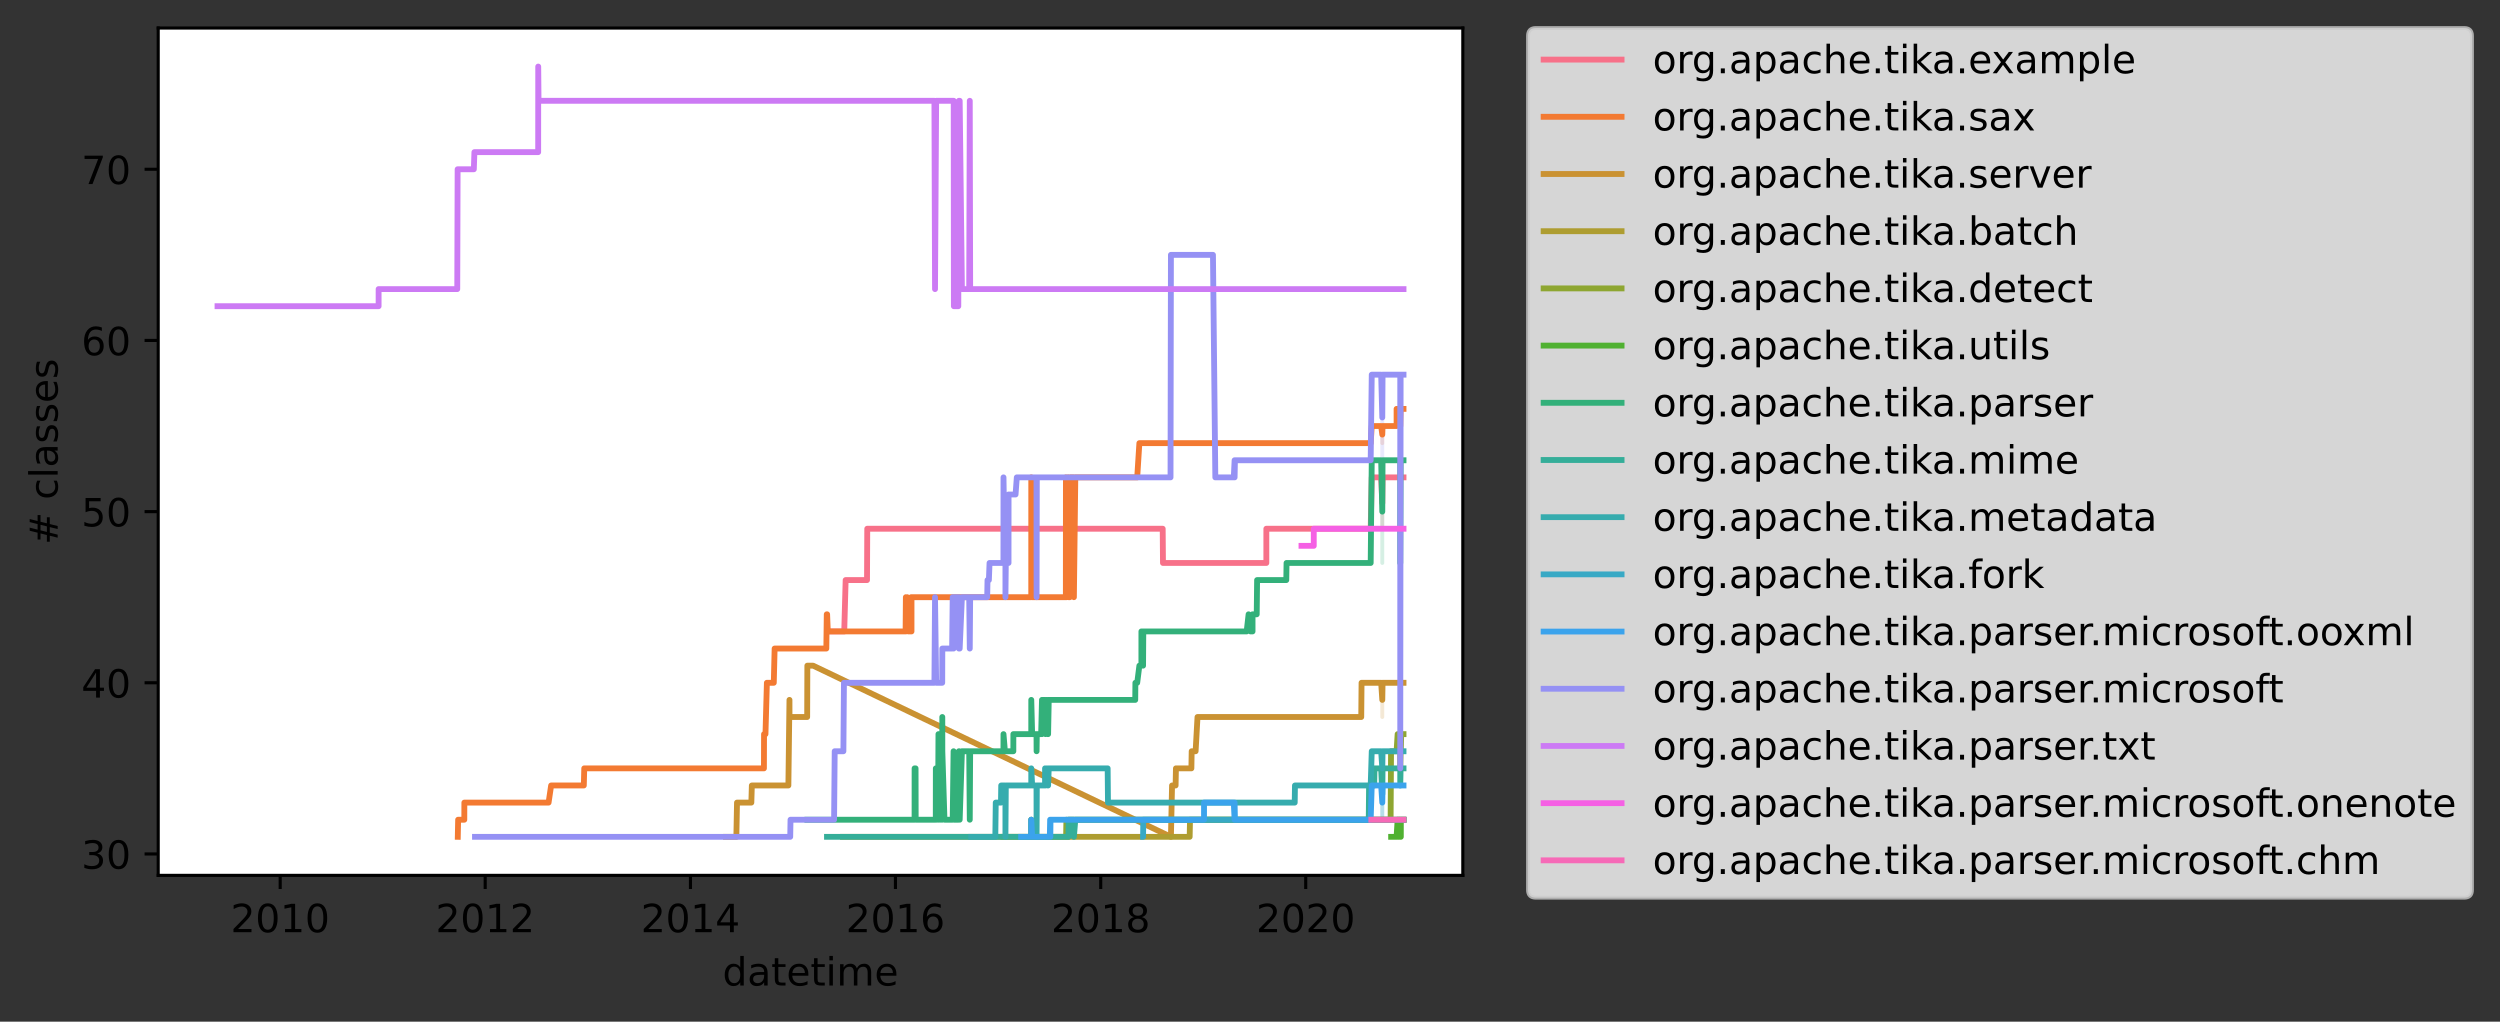 <?xml version="1.0" encoding="utf-8" standalone="no"?>
<!DOCTYPE svg PUBLIC "-//W3C//DTD SVG 1.1//EN"
  "http://www.w3.org/Graphics/SVG/1.1/DTD/svg11.dtd">
<!-- Created with matplotlib (https://matplotlib.org/) -->
<svg height="262.196pt" version="1.1" viewBox="0 0 641.576 262.196" width="641.576pt" xmlns="http://www.w3.org/2000/svg" xmlns:xlink="http://www.w3.org/1999/xlink">
 <rect x="0" y="0" width="641.576" height="262.196" fill="#333333" stroke="none"/>
 <defs>
  <style type="text/css">*{stroke-linecap:butt;stroke-linejoin:round;}</style>
 </defs>
 <g id="figure_1">
  <g id="patch_1">
   <path d="M 0 262.196 
L 641.576 262.196 
L 641.576 0 
L 0 0 
z
" style="fill:none;"/>
  </g>
  <g id="axes_1">
   <g id="patch_2">
    <path d="M 40.603 224.64 
L 375.403 224.64 
L 375.403 7.2 
L 40.603 7.2 
z
" style="fill:#ffffff;"/>
   </g>
   <g id="PolyCollection_1">
    <path clip-path="url(#pc66a24b20d)" d="M 286.578 135.687 
L 286.578 135.687 
L 286.578 135.687 
L 286.578 135.687 
z
" style="fill:#f77189;fill-opacity:0.2;stroke:#f77189;stroke-opacity:0.2;"/>
    <path clip-path="url(#pc66a24b20d)" d="M 305.311 144.473 
L 305.311 144.473 
L 305.311 144.473 
L 305.311 144.473 
z
" style="fill:#f77189;fill-opacity:0.2;stroke:#f77189;stroke-opacity:0.2;"/>
    <path clip-path="url(#pc66a24b20d)" d="M 354.734 122.509 
L 354.734 135.687 
L 354.735 135.687 
L 354.736 135.687 
L 354.738 135.687 
L 354.738 135.687 
L 354.738 122.509 
L 354.738 122.509 
L 354.738 122.509 
L 354.736 122.509 
L 354.735 122.509 
L 354.734 122.509 
z
" style="fill:#f77189;fill-opacity:0.2;stroke:#f77189;stroke-opacity:0.2;"/>
   </g>
   <g id="PolyCollection_2">
    <path clip-path="url(#pc66a24b20d)" d="M 286.578 122.509 
L 286.578 122.509 
L 286.578 122.509 
L 286.578 122.509 
z
" style="fill:#f37a32;fill-opacity:0.2;stroke:#f37a32;stroke-opacity:0.2;"/>
    <path clip-path="url(#pc66a24b20d)" d="M 305.311 113.724 
L 305.311 113.724 
L 305.311 113.724 
L 305.311 113.724 
z
" style="fill:#f37a32;fill-opacity:0.2;stroke:#f37a32;stroke-opacity:0.2;"/>
    <path clip-path="url(#pc66a24b20d)" d="M 354.734 109.331 
L 354.734 113.724 
L 354.735 113.724 
L 354.736 113.724 
L 354.738 113.724 
L 354.738 113.724 
L 354.738 109.331 
L 354.738 109.331 
L 354.738 109.331 
L 354.736 109.331 
L 354.735 109.331 
L 354.734 109.331 
z
" style="fill:#f37a32;fill-opacity:0.2;stroke:#f37a32;stroke-opacity:0.2;"/>
   </g>
   <g id="PolyCollection_3">
    <path clip-path="url(#pc66a24b20d)" d="M 305.311 197.185 
L 305.311 197.185 
L 305.311 197.185 
L 305.311 197.185 
z
" style="fill:#ca9232;fill-opacity:0.2;stroke:#ca9232;stroke-opacity:0.2;"/>
    <path clip-path="url(#pc66a24b20d)" d="M 354.734 175.222 
L 354.734 184.007 
L 354.735 184.007 
L 354.736 184.007 
L 354.738 184.007 
L 354.738 184.007 
L 354.738 175.222 
L 354.738 175.222 
L 354.738 175.222 
L 354.736 175.222 
L 354.735 175.222 
L 354.734 175.222 
z
" style="fill:#ca9232;fill-opacity:0.2;stroke:#ca9232;stroke-opacity:0.2;"/>
   </g>
   <g id="PolyCollection_4">
    <path clip-path="url(#pc66a24b20d)" d="M 286.578 214.756 
L 286.578 214.756 
L 286.578 214.756 
L 286.578 214.756 
z
" style="fill:#ae9d31;fill-opacity:0.2;stroke:#ae9d31;stroke-opacity:0.2;"/>
    <path clip-path="url(#pc66a24b20d)" d="M 305.311 210.364 
L 305.311 210.364 
L 305.311 210.364 
L 305.311 210.364 
z
" style="fill:#ae9d31;fill-opacity:0.2;stroke:#ae9d31;stroke-opacity:0.2;"/>
    <path clip-path="url(#pc66a24b20d)" d="M 354.734 210.364 
L 354.734 210.364 
L 354.735 210.364 
L 354.736 210.364 
L 354.738 210.364 
L 354.738 210.364 
L 354.738 210.364 
L 354.738 210.364 
L 354.738 210.364 
L 354.736 210.364 
L 354.735 210.364 
L 354.734 210.364 
z
" style="fill:#ae9d31;fill-opacity:0.2;stroke:#ae9d31;stroke-opacity:0.2;"/>
   </g>
   <g id="PolyCollection_5">
    <path clip-path="url(#pc66a24b20d)" d="M 286.578 210.364 
L 286.578 210.364 
L 286.578 210.364 
L 286.578 210.364 
z
" style="fill:#8ea631;fill-opacity:0.2;stroke:#8ea631;stroke-opacity:0.2;"/>
    <path clip-path="url(#pc66a24b20d)" d="M 305.311 210.364 
L 305.311 210.364 
L 305.311 210.364 
L 305.311 210.364 
z
" style="fill:#8ea631;fill-opacity:0.2;stroke:#8ea631;stroke-opacity:0.2;"/>
    <path clip-path="url(#pc66a24b20d)" d="M 354.734 210.364 
L 354.734 210.364 
L 354.735 210.364 
L 354.736 210.364 
L 354.738 210.364 
L 354.738 210.364 
L 354.738 210.364 
L 354.738 210.364 
L 354.738 210.364 
L 354.736 210.364 
L 354.735 210.364 
L 354.734 210.364 
z
" style="fill:#8ea631;fill-opacity:0.2;stroke:#8ea631;stroke-opacity:0.2;"/>
   </g>
   <g id="PolyCollection_6">
    <path clip-path="url(#pc66a24b20d)" d="M 286.578 179.615 
L 286.578 179.615 
L 286.578 179.615 
L 286.578 179.615 
z
" style="fill:#33b07a;fill-opacity:0.2;stroke:#33b07a;stroke-opacity:0.2;"/>
    <path clip-path="url(#pc66a24b20d)" d="M 305.311 162.044 
L 305.311 162.044 
L 305.311 162.044 
L 305.311 162.044 
z
" style="fill:#33b07a;fill-opacity:0.2;stroke:#33b07a;stroke-opacity:0.2;"/>
    <path clip-path="url(#pc66a24b20d)" d="M 354.734 118.116 
L 354.734 144.473 
L 354.735 144.473 
L 354.736 144.473 
L 354.738 144.473 
L 354.738 144.473 
L 354.738 118.116 
L 354.738 118.116 
L 354.738 118.116 
L 354.736 118.116 
L 354.735 118.116 
L 354.734 118.116 
z
" style="fill:#33b07a;fill-opacity:0.2;stroke:#33b07a;stroke-opacity:0.2;"/>
   </g>
   <g id="PolyCollection_7">
    <path clip-path="url(#pc66a24b20d)" d="M 286.578 210.364 
L 286.578 210.364 
L 286.578 210.364 
L 286.578 210.364 
z
" style="fill:#35ae99;fill-opacity:0.2;stroke:#35ae99;stroke-opacity:0.2;"/>
    <path clip-path="url(#pc66a24b20d)" d="M 305.311 210.364 
L 305.311 210.364 
L 305.311 210.364 
L 305.311 210.364 
z
" style="fill:#35ae99;fill-opacity:0.2;stroke:#35ae99;stroke-opacity:0.2;"/>
    <path clip-path="url(#pc66a24b20d)" d="M 354.734 197.185 
L 354.734 210.364 
L 354.735 210.364 
L 354.736 210.364 
L 354.738 210.364 
L 354.738 210.364 
L 354.738 197.185 
L 354.738 197.185 
L 354.738 197.185 
L 354.736 197.185 
L 354.735 197.185 
L 354.734 197.185 
z
" style="fill:#35ae99;fill-opacity:0.2;stroke:#35ae99;stroke-opacity:0.2;"/>
   </g>
   <g id="PolyCollection_8">
    <path clip-path="url(#pc66a24b20d)" d="M 286.578 205.971 
L 286.578 205.971 
L 286.578 205.971 
L 286.578 205.971 
z
" style="fill:#36acae;fill-opacity:0.2;stroke:#36acae;stroke-opacity:0.2;"/>
    <path clip-path="url(#pc66a24b20d)" d="M 305.311 205.971 
L 305.311 205.971 
L 305.311 205.971 
L 305.311 205.971 
z
" style="fill:#36acae;fill-opacity:0.2;stroke:#36acae;stroke-opacity:0.2;"/>
    <path clip-path="url(#pc66a24b20d)" d="M 354.734 192.793 
L 354.734 201.578 
L 354.735 201.578 
L 354.736 201.578 
L 354.738 201.578 
L 354.738 201.578 
L 354.738 192.793 
L 354.738 192.793 
L 354.738 192.793 
L 354.736 192.793 
L 354.735 192.793 
L 354.734 192.793 
z
" style="fill:#36acae;fill-opacity:0.2;stroke:#36acae;stroke-opacity:0.2;"/>
   </g>
   <g id="PolyCollection_9">
    <path clip-path="url(#pc66a24b20d)" d="M 305.311 210.364 
L 305.311 210.364 
L 305.311 210.364 
L 305.311 210.364 
z
" style="fill:#38a9c5;fill-opacity:0.2;stroke:#38a9c5;stroke-opacity:0.2;"/>
    <path clip-path="url(#pc66a24b20d)" d="M 354.734 210.364 
L 354.734 210.364 
L 354.735 210.364 
L 354.736 210.364 
L 354.738 210.364 
L 354.738 210.364 
L 354.738 210.364 
L 354.738 210.364 
L 354.738 210.364 
L 354.736 210.364 
L 354.735 210.364 
L 354.734 210.364 
z
" style="fill:#38a9c5;fill-opacity:0.2;stroke:#38a9c5;stroke-opacity:0.2;"/>
   </g>
   <g id="PolyCollection_10">
    <path clip-path="url(#pc66a24b20d)" d="M 286.578 210.364 
L 286.578 210.364 
L 286.578 210.364 
L 286.578 210.364 
z
" style="fill:#3ba3ec;fill-opacity:0.2;stroke:#3ba3ec;stroke-opacity:0.2;"/>
    <path clip-path="url(#pc66a24b20d)" d="M 305.311 210.364 
L 305.311 210.364 
L 305.311 210.364 
L 305.311 210.364 
z
" style="fill:#3ba3ec;fill-opacity:0.2;stroke:#3ba3ec;stroke-opacity:0.2;"/>
    <path clip-path="url(#pc66a24b20d)" d="M 354.734 201.578 
L 354.734 210.364 
L 354.735 210.364 
L 354.736 210.364 
L 354.738 210.364 
L 354.738 210.364 
L 354.738 201.578 
L 354.738 201.578 
L 354.738 201.578 
L 354.736 201.578 
L 354.735 201.578 
L 354.734 201.578 
z
" style="fill:#3ba3ec;fill-opacity:0.2;stroke:#3ba3ec;stroke-opacity:0.2;"/>
   </g>
   <g id="PolyCollection_11">
    <path clip-path="url(#pc66a24b20d)" d="M 286.578 122.509 
L 286.578 122.509 
L 286.578 122.509 
L 286.578 122.509 
z
" style="fill:#9591f4;fill-opacity:0.2;stroke:#9591f4;stroke-opacity:0.2;"/>
    <path clip-path="url(#pc66a24b20d)" d="M 305.311 65.404 
L 305.311 65.404 
L 305.311 65.404 
L 305.311 65.404 
z
" style="fill:#9591f4;fill-opacity:0.2;stroke:#9591f4;stroke-opacity:0.2;"/>
    <path clip-path="url(#pc66a24b20d)" d="M 354.734 96.153 
L 354.734 118.116 
L 354.735 118.116 
L 354.736 118.116 
L 354.738 118.116 
L 354.738 118.116 
L 354.738 96.153 
L 354.738 96.153 
L 354.738 96.153 
L 354.736 96.153 
L 354.735 96.153 
L 354.734 96.153 
z
" style="fill:#9591f4;fill-opacity:0.2;stroke:#9591f4;stroke-opacity:0.2;"/>
   </g>
   <g id="PolyCollection_12">
    <path clip-path="url(#pc66a24b20d)" d="M 286.578 74.189 
L 286.578 74.189 
L 286.578 74.189 
L 286.578 74.189 
z
" style="fill:#cc7af4;fill-opacity:0.2;stroke:#cc7af4;stroke-opacity:0.2;"/>
    <path clip-path="url(#pc66a24b20d)" d="M 305.311 74.189 
L 305.311 74.189 
L 305.311 74.189 
L 305.311 74.189 
z
" style="fill:#cc7af4;fill-opacity:0.2;stroke:#cc7af4;stroke-opacity:0.2;"/>
    <path clip-path="url(#pc66a24b20d)" d="M 354.734 74.189 
L 354.734 74.189 
L 354.735 74.189 
L 354.736 74.189 
L 354.738 74.189 
L 354.738 74.189 
L 354.738 74.189 
L 354.738 74.189 
L 354.738 74.189 
L 354.736 74.189 
L 354.735 74.189 
L 354.734 74.189 
z
" style="fill:#cc7af4;fill-opacity:0.2;stroke:#cc7af4;stroke-opacity:0.2;"/>
   </g>
   <g id="PolyCollection_13">
    <defs>
     <path d="M 354.734 -126.509 
L 354.734 -126.509 
L 354.735 -126.509 
L 354.736 -126.509 
L 354.738 -126.509 
L 354.738 -126.509 
L 354.738 -126.509 
L 354.738 -126.509 
L 354.738 -126.509 
L 354.736 -126.509 
L 354.735 -126.509 
L 354.734 -126.509 
z
" id="m381766cf9e" style="stroke:#f560e4;stroke-opacity:0.2;"/>
    </defs>
    <g clip-path="url(#pc66a24b20d)">
     <use style="fill:#f560e4;fill-opacity:0.2;stroke:#f560e4;stroke-opacity:0.2;" x="0" xlink:href="#m381766cf9e" y="262.196"/>
    </g>
   </g>
   <g id="matplotlib.axis_1">
    <g id="xtick_1">
     <g id="line2d_1">
      <defs>
       <path d="M 0 0 
L 0 3.5 
" id="m11d7980809" style="stroke:#000000;stroke-width:0.8;"/>
      </defs>
      <g>
       <use style="stroke:#000000;stroke-width:0.8;" x="71.906" xlink:href="#m11d7980809" y="224.64"/>
      </g>
     </g>
     <g id="text_1">
      <!-- 2010 -->
      <g transform="translate(59.181 239.238)scale(0.1 -0.1)">
       <defs>
        <path d="M 19.188 8.297 
L 53.609 8.297 
L 53.609 0 
L 7.328 0 
L 7.328 8.297 
Q 12.938 14.109 22.625 23.891 
Q 32.328 33.688 34.812 36.531 
Q 39.547 41.844 41.422 45.531 
Q 43.312 49.219 43.312 52.781 
Q 43.312 58.594 39.234 62.25 
Q 35.156 65.922 28.609 65.922 
Q 23.969 65.922 18.812 64.312 
Q 13.672 62.703 7.812 59.422 
L 7.812 69.391 
Q 13.766 71.781 18.938 73 
Q 24.125 74.219 28.422 74.219 
Q 39.75 74.219 46.484 68.547 
Q 53.219 62.891 53.219 53.422 
Q 53.219 48.922 51.531 44.891 
Q 49.859 40.875 45.406 35.406 
Q 44.188 33.984 37.641 27.219 
Q 31.109 20.453 19.188 8.297 
z
" id="DejaVuSans-50"/>
        <path d="M 31.781 66.406 
Q 24.172 66.406 20.328 58.906 
Q 16.5 51.422 16.5 36.375 
Q 16.5 21.391 20.328 13.891 
Q 24.172 6.391 31.781 6.391 
Q 39.453 6.391 43.281 13.891 
Q 47.125 21.391 47.125 36.375 
Q 47.125 51.422 43.281 58.906 
Q 39.453 66.406 31.781 66.406 
z
M 31.781 74.219 
Q 44.047 74.219 50.516 64.516 
Q 56.984 54.828 56.984 36.375 
Q 56.984 17.969 50.516 8.266 
Q 44.047 -1.422 31.781 -1.422 
Q 19.531 -1.422 13.062 8.266 
Q 6.594 17.969 6.594 36.375 
Q 6.594 54.828 13.062 64.516 
Q 19.531 74.219 31.781 74.219 
z
" id="DejaVuSans-48"/>
        <path d="M 12.406 8.297 
L 28.516 8.297 
L 28.516 63.922 
L 10.984 60.406 
L 10.984 69.391 
L 28.422 72.906 
L 38.281 72.906 
L 38.281 8.297 
L 54.391 8.297 
L 54.391 0 
L 12.406 0 
z
" id="DejaVuSans-49"/>
       </defs>
       <use xlink:href="#DejaVuSans-50"/>
       <use x="63.623" xlink:href="#DejaVuSans-48"/>
       <use x="127.246" xlink:href="#DejaVuSans-49"/>
       <use x="190.869" xlink:href="#DejaVuSans-48"/>
      </g>
     </g>
    </g>
    <g id="xtick_2">
     <g id="line2d_2">
      <g>
       <use style="stroke:#000000;stroke-width:0.8;" x="124.513" xlink:href="#m11d7980809" y="224.64"/>
      </g>
     </g>
     <g id="text_2">
      <!-- 2012 -->
      <g transform="translate(111.788 239.238)scale(0.1 -0.1)">
       <use xlink:href="#DejaVuSans-50"/>
       <use x="63.623" xlink:href="#DejaVuSans-48"/>
       <use x="127.246" xlink:href="#DejaVuSans-49"/>
       <use x="190.869" xlink:href="#DejaVuSans-50"/>
      </g>
     </g>
    </g>
    <g id="xtick_3">
     <g id="line2d_3">
      <g>
       <use style="stroke:#000000;stroke-width:0.8;" x="177.192" xlink:href="#m11d7980809" y="224.64"/>
      </g>
     </g>
     <g id="text_3">
      <!-- 2014 -->
      <g transform="translate(164.467 239.238)scale(0.1 -0.1)">
       <defs>
        <path d="M 37.797 64.312 
L 12.891 25.391 
L 37.797 25.391 
z
M 35.203 72.906 
L 47.609 72.906 
L 47.609 25.391 
L 58.016 25.391 
L 58.016 17.188 
L 47.609 17.188 
L 47.609 0 
L 37.797 0 
L 37.797 17.188 
L 4.891 17.188 
L 4.891 26.703 
z
" id="DejaVuSans-52"/>
       </defs>
       <use xlink:href="#DejaVuSans-50"/>
       <use x="63.623" xlink:href="#DejaVuSans-48"/>
       <use x="127.246" xlink:href="#DejaVuSans-49"/>
       <use x="190.869" xlink:href="#DejaVuSans-52"/>
      </g>
     </g>
    </g>
    <g id="xtick_4">
     <g id="line2d_4">
      <g>
       <use style="stroke:#000000;stroke-width:0.8;" x="229.799" xlink:href="#m11d7980809" y="224.64"/>
      </g>
     </g>
     <g id="text_4">
      <!-- 2016 -->
      <g transform="translate(217.074 239.238)scale(0.1 -0.1)">
       <defs>
        <path d="M 33.016 40.375 
Q 26.375 40.375 22.484 35.828 
Q 18.609 31.297 18.609 23.391 
Q 18.609 15.531 22.484 10.953 
Q 26.375 6.391 33.016 6.391 
Q 39.656 6.391 43.531 10.953 
Q 47.406 15.531 47.406 23.391 
Q 47.406 31.297 43.531 35.828 
Q 39.656 40.375 33.016 40.375 
z
M 52.594 71.297 
L 52.594 62.312 
Q 48.875 64.062 45.094 64.984 
Q 41.312 65.922 37.594 65.922 
Q 27.828 65.922 22.672 59.328 
Q 17.531 52.734 16.797 39.406 
Q 19.672 43.656 24.016 45.922 
Q 28.375 48.188 33.594 48.188 
Q 44.578 48.188 50.953 41.516 
Q 57.328 34.859 57.328 23.391 
Q 57.328 12.156 50.688 5.359 
Q 44.047 -1.422 33.016 -1.422 
Q 20.359 -1.422 13.672 8.266 
Q 6.984 17.969 6.984 36.375 
Q 6.984 53.656 15.188 63.938 
Q 23.391 74.219 37.203 74.219 
Q 40.922 74.219 44.703 73.484 
Q 48.484 72.75 52.594 71.297 
z
" id="DejaVuSans-54"/>
       </defs>
       <use xlink:href="#DejaVuSans-50"/>
       <use x="63.623" xlink:href="#DejaVuSans-48"/>
       <use x="127.246" xlink:href="#DejaVuSans-49"/>
       <use x="190.869" xlink:href="#DejaVuSans-54"/>
      </g>
     </g>
    </g>
    <g id="xtick_5">
     <g id="line2d_5">
      <g>
       <use style="stroke:#000000;stroke-width:0.8;" x="282.478" xlink:href="#m11d7980809" y="224.64"/>
      </g>
     </g>
     <g id="text_5">
      <!-- 2018 -->
      <g transform="translate(269.753 239.238)scale(0.1 -0.1)">
       <defs>
        <path d="M 31.781 34.625 
Q 24.75 34.625 20.719 30.859 
Q 16.703 27.094 16.703 20.516 
Q 16.703 13.922 20.719 10.156 
Q 24.75 6.391 31.781 6.391 
Q 38.812 6.391 42.859 10.172 
Q 46.922 13.969 46.922 20.516 
Q 46.922 27.094 42.891 30.859 
Q 38.875 34.625 31.781 34.625 
z
M 21.922 38.812 
Q 15.578 40.375 12.031 44.719 
Q 8.5 49.078 8.5 55.328 
Q 8.5 64.062 14.719 69.141 
Q 20.953 74.219 31.781 74.219 
Q 42.672 74.219 48.875 69.141 
Q 55.078 64.062 55.078 55.328 
Q 55.078 49.078 51.531 44.719 
Q 48 40.375 41.703 38.812 
Q 48.828 37.156 52.797 32.312 
Q 56.781 27.484 56.781 20.516 
Q 56.781 9.906 50.312 4.234 
Q 43.844 -1.422 31.781 -1.422 
Q 19.734 -1.422 13.25 4.234 
Q 6.781 9.906 6.781 20.516 
Q 6.781 27.484 10.781 32.312 
Q 14.797 37.156 21.922 38.812 
z
M 18.312 54.391 
Q 18.312 48.734 21.844 45.562 
Q 25.391 42.391 31.781 42.391 
Q 38.141 42.391 41.719 45.562 
Q 45.312 48.734 45.312 54.391 
Q 45.312 60.062 41.719 63.234 
Q 38.141 66.406 31.781 66.406 
Q 25.391 66.406 21.844 63.234 
Q 18.312 60.062 18.312 54.391 
z
" id="DejaVuSans-56"/>
       </defs>
       <use xlink:href="#DejaVuSans-50"/>
       <use x="63.623" xlink:href="#DejaVuSans-48"/>
       <use x="127.246" xlink:href="#DejaVuSans-49"/>
       <use x="190.869" xlink:href="#DejaVuSans-56"/>
      </g>
     </g>
    </g>
    <g id="xtick_6">
     <g id="line2d_6">
      <g>
       <use style="stroke:#000000;stroke-width:0.8;" x="335.086" xlink:href="#m11d7980809" y="224.64"/>
      </g>
     </g>
     <g id="text_6">
      <!-- 2020 -->
      <g transform="translate(322.361 239.238)scale(0.1 -0.1)">
       <use xlink:href="#DejaVuSans-50"/>
       <use x="63.623" xlink:href="#DejaVuSans-48"/>
       <use x="127.246" xlink:href="#DejaVuSans-50"/>
       <use x="190.869" xlink:href="#DejaVuSans-48"/>
      </g>
     </g>
    </g>
    <g id="text_7">
     <!-- datetime -->
     <g transform="translate(185.432 252.917)scale(0.1 -0.1)">
      <defs>
       <path d="M 45.406 46.391 
L 45.406 75.984 
L 54.391 75.984 
L 54.391 0 
L 45.406 0 
L 45.406 8.203 
Q 42.578 3.328 38.25 0.953 
Q 33.938 -1.422 27.875 -1.422 
Q 17.969 -1.422 11.734 6.484 
Q 5.516 14.406 5.516 27.297 
Q 5.516 40.188 11.734 48.094 
Q 17.969 56 27.875 56 
Q 33.938 56 38.25 53.625 
Q 42.578 51.266 45.406 46.391 
z
M 14.797 27.297 
Q 14.797 17.391 18.875 11.75 
Q 22.953 6.109 30.078 6.109 
Q 37.203 6.109 41.297 11.75 
Q 45.406 17.391 45.406 27.297 
Q 45.406 37.203 41.297 42.844 
Q 37.203 48.484 30.078 48.484 
Q 22.953 48.484 18.875 42.844 
Q 14.797 37.203 14.797 27.297 
z
" id="DejaVuSans-100"/>
       <path d="M 34.281 27.484 
Q 23.391 27.484 19.188 25 
Q 14.984 22.516 14.984 16.5 
Q 14.984 11.719 18.141 8.906 
Q 21.297 6.109 26.703 6.109 
Q 34.188 6.109 38.703 11.406 
Q 43.219 16.703 43.219 25.484 
L 43.219 27.484 
z
M 52.203 31.203 
L 52.203 0 
L 43.219 0 
L 43.219 8.297 
Q 40.141 3.328 35.547 0.953 
Q 30.953 -1.422 24.312 -1.422 
Q 15.922 -1.422 10.953 3.297 
Q 6 8.016 6 15.922 
Q 6 25.141 12.172 29.828 
Q 18.359 34.516 30.609 34.516 
L 43.219 34.516 
L 43.219 35.406 
Q 43.219 41.609 39.141 45 
Q 35.062 48.391 27.688 48.391 
Q 23 48.391 18.547 47.266 
Q 14.109 46.141 10.016 43.891 
L 10.016 52.203 
Q 14.938 54.109 19.578 55.047 
Q 24.219 56 28.609 56 
Q 40.484 56 46.344 49.844 
Q 52.203 43.703 52.203 31.203 
z
" id="DejaVuSans-97"/>
       <path d="M 18.312 70.219 
L 18.312 54.688 
L 36.812 54.688 
L 36.812 47.703 
L 18.312 47.703 
L 18.312 18.016 
Q 18.312 11.328 20.141 9.422 
Q 21.969 7.516 27.594 7.516 
L 36.812 7.516 
L 36.812 0 
L 27.594 0 
Q 17.188 0 13.234 3.875 
Q 9.281 7.766 9.281 18.016 
L 9.281 47.703 
L 2.688 47.703 
L 2.688 54.688 
L 9.281 54.688 
L 9.281 70.219 
z
" id="DejaVuSans-116"/>
       <path d="M 56.203 29.594 
L 56.203 25.203 
L 14.891 25.203 
Q 15.484 15.922 20.484 11.062 
Q 25.484 6.203 34.422 6.203 
Q 39.594 6.203 44.453 7.469 
Q 49.312 8.734 54.109 11.281 
L 54.109 2.781 
Q 49.266 0.734 44.188 -0.344 
Q 39.109 -1.422 33.891 -1.422 
Q 20.797 -1.422 13.156 6.188 
Q 5.516 13.812 5.516 26.812 
Q 5.516 40.234 12.766 48.109 
Q 20.016 56 32.328 56 
Q 43.359 56 49.781 48.891 
Q 56.203 41.797 56.203 29.594 
z
M 47.219 32.234 
Q 47.125 39.594 43.094 43.984 
Q 39.062 48.391 32.422 48.391 
Q 24.906 48.391 20.391 44.141 
Q 15.875 39.891 15.188 32.172 
z
" id="DejaVuSans-101"/>
       <path d="M 9.422 54.688 
L 18.406 54.688 
L 18.406 0 
L 9.422 0 
z
M 9.422 75.984 
L 18.406 75.984 
L 18.406 64.594 
L 9.422 64.594 
z
" id="DejaVuSans-105"/>
       <path d="M 52 44.188 
Q 55.375 50.25 60.062 53.125 
Q 64.75 56 71.094 56 
Q 79.641 56 84.281 50.016 
Q 88.922 44.047 88.922 33.016 
L 88.922 0 
L 79.891 0 
L 79.891 32.719 
Q 79.891 40.578 77.094 44.375 
Q 74.312 48.188 68.609 48.188 
Q 61.625 48.188 57.562 43.547 
Q 53.516 38.922 53.516 30.906 
L 53.516 0 
L 44.484 0 
L 44.484 32.719 
Q 44.484 40.625 41.703 44.406 
Q 38.922 48.188 33.109 48.188 
Q 26.219 48.188 22.156 43.531 
Q 18.109 38.875 18.109 30.906 
L 18.109 0 
L 9.078 0 
L 9.078 54.688 
L 18.109 54.688 
L 18.109 46.188 
Q 21.188 51.219 25.484 53.609 
Q 29.781 56 35.688 56 
Q 41.656 56 45.828 52.969 
Q 50 49.953 52 44.188 
z
" id="DejaVuSans-109"/>
      </defs>
      <use xlink:href="#DejaVuSans-100"/>
      <use x="63.477" xlink:href="#DejaVuSans-97"/>
      <use x="124.756" xlink:href="#DejaVuSans-116"/>
      <use x="163.965" xlink:href="#DejaVuSans-101"/>
      <use x="225.488" xlink:href="#DejaVuSans-116"/>
      <use x="264.697" xlink:href="#DejaVuSans-105"/>
      <use x="292.48" xlink:href="#DejaVuSans-109"/>
      <use x="389.893" xlink:href="#DejaVuSans-101"/>
     </g>
    </g>
   </g>
   <g id="matplotlib.axis_2">
    <g id="ytick_1">
     <g id="line2d_7">
      <defs>
       <path d="M 0 0 
L -3.5 0 
" id="m68ebe45c57" style="stroke:#000000;stroke-width:0.8;"/>
      </defs>
      <g>
       <use style="stroke:#000000;stroke-width:0.8;" x="40.603" xlink:href="#m68ebe45c57" y="219.149"/>
      </g>
     </g>
     <g id="text_8">
      <!-- 30 -->
      <g transform="translate(20.878 222.948)scale(0.1 -0.1)">
       <defs>
        <path d="M 40.578 39.312 
Q 47.656 37.797 51.625 33 
Q 55.609 28.219 55.609 21.188 
Q 55.609 10.406 48.188 4.484 
Q 40.766 -1.422 27.094 -1.422 
Q 22.516 -1.422 17.656 -0.516 
Q 12.797 0.391 7.625 2.203 
L 7.625 11.719 
Q 11.719 9.328 16.594 8.109 
Q 21.484 6.891 26.812 6.891 
Q 36.078 6.891 40.938 10.547 
Q 45.797 14.203 45.797 21.188 
Q 45.797 27.641 41.281 31.266 
Q 36.766 34.906 28.719 34.906 
L 20.219 34.906 
L 20.219 43.016 
L 29.109 43.016 
Q 36.375 43.016 40.234 45.922 
Q 44.094 48.828 44.094 54.297 
Q 44.094 59.906 40.109 62.906 
Q 36.141 65.922 28.719 65.922 
Q 24.656 65.922 20.016 65.031 
Q 15.375 64.156 9.812 62.312 
L 9.812 71.094 
Q 15.438 72.656 20.344 73.438 
Q 25.25 74.219 29.594 74.219 
Q 40.828 74.219 47.359 69.109 
Q 53.906 64.016 53.906 55.328 
Q 53.906 49.266 50.438 45.094 
Q 46.969 40.922 40.578 39.312 
z
" id="DejaVuSans-51"/>
       </defs>
       <use xlink:href="#DejaVuSans-51"/>
       <use x="63.623" xlink:href="#DejaVuSans-48"/>
      </g>
     </g>
    </g>
    <g id="ytick_2">
     <g id="line2d_8">
      <g>
       <use style="stroke:#000000;stroke-width:0.8;" x="40.603" xlink:href="#m68ebe45c57" y="175.222"/>
      </g>
     </g>
     <g id="text_9">
      <!-- 40 -->
      <g transform="translate(20.878 179.021)scale(0.1 -0.1)">
       <use xlink:href="#DejaVuSans-52"/>
       <use x="63.623" xlink:href="#DejaVuSans-48"/>
      </g>
     </g>
    </g>
    <g id="ytick_3">
     <g id="line2d_9">
      <g>
       <use style="stroke:#000000;stroke-width:0.8;" x="40.603" xlink:href="#m68ebe45c57" y="131.295"/>
      </g>
     </g>
     <g id="text_10">
      <!-- 50 -->
      <g transform="translate(20.878 135.094)scale(0.1 -0.1)">
       <defs>
        <path d="M 10.797 72.906 
L 49.516 72.906 
L 49.516 64.594 
L 19.828 64.594 
L 19.828 46.734 
Q 21.969 47.469 24.109 47.828 
Q 26.266 48.188 28.422 48.188 
Q 40.625 48.188 47.75 41.5 
Q 54.891 34.812 54.891 23.391 
Q 54.891 11.625 47.562 5.094 
Q 40.234 -1.422 26.906 -1.422 
Q 22.312 -1.422 17.547 -0.641 
Q 12.797 0.141 7.719 1.703 
L 7.719 11.625 
Q 12.109 9.234 16.797 8.062 
Q 21.484 6.891 26.703 6.891 
Q 35.156 6.891 40.078 11.328 
Q 45.016 15.766 45.016 23.391 
Q 45.016 31 40.078 35.438 
Q 35.156 39.891 26.703 39.891 
Q 22.75 39.891 18.812 39.016 
Q 14.891 38.141 10.797 36.281 
z
" id="DejaVuSans-53"/>
       </defs>
       <use xlink:href="#DejaVuSans-53"/>
       <use x="63.623" xlink:href="#DejaVuSans-48"/>
      </g>
     </g>
    </g>
    <g id="ytick_4">
     <g id="line2d_10">
      <g>
       <use style="stroke:#000000;stroke-width:0.8;" x="40.603" xlink:href="#m68ebe45c57" y="87.367"/>
      </g>
     </g>
     <g id="text_11">
      <!-- 60 -->
      <g transform="translate(20.878 91.166)scale(0.1 -0.1)">
       <use xlink:href="#DejaVuSans-54"/>
       <use x="63.623" xlink:href="#DejaVuSans-48"/>
      </g>
     </g>
    </g>
    <g id="ytick_5">
     <g id="line2d_11">
      <g>
       <use style="stroke:#000000;stroke-width:0.8;" x="40.603" xlink:href="#m68ebe45c57" y="43.44"/>
      </g>
     </g>
     <g id="text_12">
      <!-- 70 -->
      <g transform="translate(20.878 47.239)scale(0.1 -0.1)">
       <defs>
        <path d="M 8.203 72.906 
L 55.078 72.906 
L 55.078 68.703 
L 28.609 0 
L 18.312 0 
L 43.219 64.594 
L 8.203 64.594 
z
" id="DejaVuSans-55"/>
       </defs>
       <use xlink:href="#DejaVuSans-55"/>
       <use x="63.623" xlink:href="#DejaVuSans-48"/>
      </g>
     </g>
    </g>
    <g id="text_13">
     <!-- # classes -->
     <g transform="translate(14.798 139.792)rotate(-90)scale(0.1 -0.1)">
      <defs>
       <path d="M 51.125 44 
L 36.922 44 
L 32.812 27.688 
L 47.125 27.688 
z
M 43.797 71.781 
L 38.719 51.516 
L 52.984 51.516 
L 58.109 71.781 
L 65.922 71.781 
L 60.891 51.516 
L 76.125 51.516 
L 76.125 44 
L 58.984 44 
L 54.984 27.688 
L 70.516 27.688 
L 70.516 20.219 
L 53.078 20.219 
L 48 0 
L 40.188 0 
L 45.219 20.219 
L 30.906 20.219 
L 25.875 0 
L 18.016 0 
L 23.094 20.219 
L 7.719 20.219 
L 7.719 27.688 
L 24.906 27.688 
L 29 44 
L 13.281 44 
L 13.281 51.516 
L 30.906 51.516 
L 35.891 71.781 
z
" id="DejaVuSans-35"/>
       <path id="DejaVuSans-32"/>
       <path d="M 48.781 52.594 
L 48.781 44.188 
Q 44.969 46.297 41.141 47.344 
Q 37.312 48.391 33.406 48.391 
Q 24.656 48.391 19.812 42.844 
Q 14.984 37.312 14.984 27.297 
Q 14.984 17.281 19.812 11.734 
Q 24.656 6.203 33.406 6.203 
Q 37.312 6.203 41.141 7.25 
Q 44.969 8.297 48.781 10.406 
L 48.781 2.094 
Q 45.016 0.344 40.984 -0.531 
Q 36.969 -1.422 32.422 -1.422 
Q 20.062 -1.422 12.781 6.344 
Q 5.516 14.109 5.516 27.297 
Q 5.516 40.672 12.859 48.328 
Q 20.219 56 33.016 56 
Q 37.156 56 41.109 55.141 
Q 45.062 54.297 48.781 52.594 
z
" id="DejaVuSans-99"/>
       <path d="M 9.422 75.984 
L 18.406 75.984 
L 18.406 0 
L 9.422 0 
z
" id="DejaVuSans-108"/>
       <path d="M 44.281 53.078 
L 44.281 44.578 
Q 40.484 46.531 36.375 47.5 
Q 32.281 48.484 27.875 48.484 
Q 21.188 48.484 17.844 46.438 
Q 14.5 44.391 14.5 40.281 
Q 14.5 37.156 16.891 35.375 
Q 19.281 33.594 26.516 31.984 
L 29.594 31.297 
Q 39.156 29.25 43.188 25.516 
Q 47.219 21.781 47.219 15.094 
Q 47.219 7.469 41.188 3.016 
Q 35.156 -1.422 24.609 -1.422 
Q 20.219 -1.422 15.453 -0.562 
Q 10.688 0.297 5.422 2 
L 5.422 11.281 
Q 10.406 8.688 15.234 7.391 
Q 20.062 6.109 24.812 6.109 
Q 31.156 6.109 34.562 8.281 
Q 37.984 10.453 37.984 14.406 
Q 37.984 18.062 35.516 20.016 
Q 33.062 21.969 24.703 23.781 
L 21.578 24.516 
Q 13.234 26.266 9.516 29.906 
Q 5.812 33.547 5.812 39.891 
Q 5.812 47.609 11.281 51.797 
Q 16.75 56 26.812 56 
Q 31.781 56 36.172 55.266 
Q 40.578 54.547 44.281 53.078 
z
" id="DejaVuSans-115"/>
      </defs>
      <use xlink:href="#DejaVuSans-35"/>
      <use x="83.789" xlink:href="#DejaVuSans-32"/>
      <use x="115.576" xlink:href="#DejaVuSans-99"/>
      <use x="170.557" xlink:href="#DejaVuSans-108"/>
      <use x="198.34" xlink:href="#DejaVuSans-97"/>
      <use x="259.619" xlink:href="#DejaVuSans-115"/>
      <use x="311.719" xlink:href="#DejaVuSans-115"/>
      <use x="363.818" xlink:href="#DejaVuSans-101"/>
      <use x="425.342" xlink:href="#DejaVuSans-115"/>
     </g>
    </g>
   </g>
   <g id="line2d_12">
    <path clip-path="url(#pc66a24b20d)" d="M 212.428 162.044 
L 216.657 162.044 
L 217.018 148.865 
L 222.504 148.865 
L 222.564 135.687 
L 298.384 135.687 
L 298.455 144.473 
L 324.98 144.473 
L 324.983 135.687 
L 351.758 135.687 
L 352.032 122.509 
L 354.448 122.509 
L 354.738 129.098 
L 354.81 122.509 
L 360.185 122.509 
L 360.185 122.509 
" style="fill:none;stroke:#f77189;stroke-linecap:square;stroke-width:1.5;"/>
   </g>
   <g id="line2d_13">
    <path clip-path="url(#pc66a24b20d)" d="M 117.483 214.756 
L 117.483 214.756 
L 117.573 210.364 
L 119.153 210.364 
L 119.169 205.971 
L 140.784 205.971 
L 141.436 201.578 
L 149.824 201.578 
L 149.937 197.185 
L 196.047 197.185 
L 196.078 188.4 
L 196.443 188.4 
L 196.805 175.222 
L 198.577 175.222 
L 198.793 166.436 
L 212.06 166.436 
L 212.17 157.651 
L 212.266 157.651 
L 212.438 162.044 
L 232.403 162.044 
L 232.471 153.258 
L 232.472 162.044 
L 232.817 153.258 
L 233.104 162.044 
L 233.734 162.044 
L 233.824 153.258 
L 233.917 162.044 
L 233.922 153.258 
L 264.651 153.258 
L 264.656 122.509 
L 264.883 153.258 
L 273.528 153.258 
L 273.55 122.509 
L 273.618 153.258 
L 273.751 153.258 
L 274.123 122.509 
L 274.244 153.258 
L 274.572 153.258 
L 274.695 122.509 
L 275.481 122.509 
L 275.595 153.258 
L 275.958 122.509 
L 291.842 122.509 
L 292.398 113.724 
L 351.758 113.724 
L 352.032 109.331 
L 354.448 109.331 
L 354.738 111.527 
L 354.81 109.331 
L 358.406 109.331 
L 358.406 104.938 
L 359.346 104.938 
L 359.347 109.331 
L 359.443 104.938 
L 360.185 104.938 
L 360.185 104.938 
" style="fill:none;stroke:#f37a32;stroke-linecap:square;stroke-width:1.5;"/>
   </g>
   <g id="line2d_14">
    <path clip-path="url(#pc66a24b20d)" d="M 186.313 214.756 
L 188.971 214.756 
L 189.139 205.971 
L 192.818 205.971 
L 192.945 201.578 
L 202.322 201.578 
L 202.602 179.615 
L 202.609 184.007 
L 207.145 184.007 
L 207.19 170.829 
L 208.669 170.829 
L 300.495 214.756 
L 300.784 201.578 
L 301.693 201.578 
L 301.78 197.185 
L 305.746 197.185 
L 305.82 192.793 
L 306.831 192.793 
L 307.317 184.007 
L 349.336 184.007 
L 349.416 175.222 
L 354.448 175.222 
L 354.738 179.615 
L 354.81 175.222 
L 360.185 175.222 
L 360.185 175.222 
" style="fill:none;stroke:#ca9232;stroke-linecap:square;stroke-width:1.5;"/>
   </g>
   <g id="line2d_15">
    <path clip-path="url(#pc66a24b20d)" d="M 216.332 214.756 
L 305.303 214.756 
L 305.392 210.364 
L 360.185 210.364 
L 360.185 210.364 
" style="fill:none;stroke:#ae9d31;stroke-linecap:square;stroke-width:1.5;"/>
   </g>
   <g id="line2d_16">
    <path clip-path="url(#pc66a24b20d)" d="M 257.527 214.756 
L 264.651 214.756 
L 264.656 210.364 
L 264.883 214.756 
L 273.597 214.756 
L 273.667 210.364 
L 273.739 210.364 
L 273.751 214.756 
L 273.751 210.364 
L 274.123 214.756 
L 274.244 210.364 
L 356.873 210.364 
L 356.984 192.793 
L 358.406 192.793 
L 358.674 188.4 
L 358.709 192.793 
L 358.937 192.793 
L 359.024 188.4 
L 359.217 192.793 
L 359.238 188.4 
L 359.286 192.793 
L 359.346 192.793 
L 359.347 197.185 
L 359.443 192.793 
L 359.492 192.793 
L 359.589 188.4 
L 360.185 188.4 
L 360.185 188.4 
" style="fill:none;stroke:#8ea631;stroke-linecap:square;stroke-width:1.5;"/>
   </g>
   <g id="line2d_17">
    <path clip-path="url(#pc66a24b20d)" d="M 357.009 214.756 
L 357.425 214.756 
L 357.425 214.756 
L 357.426 214.756 
L 357.643 214.756 
L 357.65 214.756 
L 357.7 214.756 
L 357.7 214.756 
L 357.719 214.756 
L 357.719 214.756 
L 357.869 214.756 
L 358.23 214.756 
L 358.231 214.756 
L 358.273 214.756 
L 358.276 214.756 
L 358.299 214.756 
L 358.299 214.756 
L 358.344 214.756 
L 358.349 214.756 
L 358.351 214.756 
L 358.404 214.756 
L 358.404 214.756 
L 358.404 214.756 
L 358.405 214.756 
L 358.405 214.756 
L 358.405 214.756 
L 358.405 214.756 
L 358.405 214.756 
L 358.405 214.756 
L 358.405 214.756 
L 358.406 214.756 
L 358.406 214.756 
L 358.674 210.364 
L 358.692 214.756 
L 358.709 214.756 
L 358.929 214.756 
L 358.934 214.756 
L 358.937 214.756 
L 359.024 210.364 
L 359.209 214.756 
L 359.217 214.756 
L 359.238 210.364 
L 359.276 214.756 
L 359.286 214.756 
L 359.346 214.756 
L 359.353 214.756 
L 359.354 214.756 
L 359.357 214.756 
L 359.384 214.756 
L 359.384 214.756 
L 359.443 214.756 
L 359.443 214.756 
L 359.489 214.756 
L 359.492 214.756 
L 359.492 214.756 
L 359.492 214.756 
L 359.492 214.756 
L 359.501 210.364 
L 359.508 210.364 
L 359.512 210.364 
L 359.524 210.364 
L 359.589 210.364 
L 359.709 210.364 
L 359.78 210.364 
L 359.78 210.364 
L 359.78 210.364 
L 359.782 210.364 
L 359.826 210.364 
L 359.906 210.364 
L 359.918 210.364 
L 359.922 210.364 
L 359.992 210.364 
L 359.998 210.364 
L 360 210.364 
L 360.013 210.364 
L 360.038 210.364 
L 360.038 210.364 
L 360.038 210.364 
L 360.039 210.364 
L 360.039 210.364 
L 360.039 210.364 
L 360.061 210.364 
L 360.181 210.364 
L 360.182 210.364 
L 360.184 210.364 
L 360.185 210.364 
" style="fill:none;stroke:#50b131;stroke-linecap:square;stroke-width:1.5;"/>
   </g>
   <g id="line2d_18">
    <path clip-path="url(#pc66a24b20d)" d="M 207.19 210.364 
L 234.705 210.364 
L 234.713 197.185 
L 234.76 210.364 
L 234.851 210.364 
L 234.963 197.185 
L 234.994 210.364 
L 240.146 210.364 
L 240.164 197.185 
L 240.247 210.364 
L 240.31 210.364 
L 240.326 197.185 
L 240.368 210.364 
L 240.448 197.185 
L 240.726 210.364 
L 240.838 188.4 
L 240.948 210.364 
L 240.962 188.4 
L 241.314 210.364 
L 241.557 188.4 
L 241.628 188.4 
L 241.661 210.364 
L 241.677 192.793 
L 241.809 210.364 
L 241.822 184.007 
L 241.83 192.793 
L 242.382 210.364 
L 244.491 210.364 
L 244.713 192.793 
L 244.796 210.364 
L 245.993 210.364 
L 246.08 192.793 
L 246.175 192.793 
L 246.285 210.364 
L 246.859 192.793 
L 248.723 192.793 
L 248.873 210.364 
L 248.975 192.793 
L 257.513 192.793 
L 257.528 188.4 
L 257.895 192.793 
L 260.054 192.793 
L 260.06 188.4 
L 264.651 188.4 
L 264.656 179.615 
L 264.883 188.4 
L 265.997 188.4 
L 266.02 192.793 
L 266.083 188.4 
L 267.189 188.4 
L 267.403 179.615 
L 267.408 188.4 
L 267.644 179.615 
L 268.229 179.615 
L 268.313 188.4 
L 268.611 179.615 
L 268.88 188.4 
L 268.921 179.615 
L 268.978 188.4 
L 269.142 179.615 
L 291.335 179.615 
L 291.376 175.222 
L 291.842 175.222 
L 292.398 170.829 
L 292.916 170.829 
L 292.92 162.044 
L 292.935 170.829 
L 293.202 162.044 
L 293.28 170.829 
L 293.348 170.829 
L 293.406 162.044 
L 319.933 162.044 
L 320.426 157.651 
L 320.919 162.044 
L 321.44 162.044 
L 321.441 157.651 
L 322.511 157.651 
L 322.61 148.865 
L 330.099 148.865 
L 330.166 144.473 
L 351.758 144.473 
L 352.032 118.116 
L 354.448 118.116 
L 354.738 131.295 
L 354.81 118.116 
L 359.346 118.116 
L 359.347 144.473 
L 359.443 118.116 
L 360.185 118.116 
L 360.185 118.116 
" style="fill:none;stroke:#33b07a;stroke-linecap:square;stroke-width:1.5;"/>
   </g>
   <g id="line2d_19">
    <path clip-path="url(#pc66a24b20d)" d="M 212.233 214.756 
L 264.651 214.756 
L 264.656 210.364 
L 264.883 214.756 
L 274.19 214.756 
L 274.244 210.364 
L 275.481 210.364 
L 275.595 214.756 
L 275.958 210.364 
L 351.261 210.364 
L 351.346 201.578 
L 352.661 201.578 
L 352.731 197.185 
L 354.448 197.185 
L 354.738 203.775 
L 354.81 197.185 
L 359.346 197.185 
L 359.347 201.578 
L 359.443 197.185 
L 360.185 197.185 
L 360.185 197.185 
" style="fill:none;stroke:#35ae99;stroke-linecap:square;stroke-width:1.5;"/>
   </g>
   <g id="line2d_20">
    <path clip-path="url(#pc66a24b20d)" d="M 249.237 214.756 
L 255.428 214.756 
L 255.539 205.971 
L 256.88 205.971 
L 256.944 201.578 
L 258.023 201.578 
L 258.025 214.756 
L 258.123 201.578 
L 264.651 201.578 
L 264.656 197.185 
L 264.883 201.578 
L 265.997 201.578 
L 266.02 214.756 
L 266.083 201.578 
L 268.191 201.578 
L 268.195 197.185 
L 268.229 201.578 
L 268.313 201.578 
L 268.611 197.185 
L 268.88 201.578 
L 268.921 197.185 
L 268.978 201.578 
L 269.142 197.185 
L 284.257 197.185 
L 284.34 205.971 
L 332.263 205.971 
L 332.326 201.578 
L 351.758 201.578 
L 352.032 192.793 
L 354.448 192.793 
L 354.738 197.185 
L 354.81 192.793 
L 360.185 192.793 
L 360.185 192.793 
" style="fill:none;stroke:#36acae;stroke-linecap:square;stroke-width:1.5;"/>
   </g>
   <g id="line2d_21">
    <path clip-path="url(#pc66a24b20d)" d="M 293.349 214.756 
L 293.35 214.756 
L 293.406 210.364 
L 360.185 210.364 
L 360.185 210.364 
" style="fill:none;stroke:#38a9c5;stroke-linecap:square;stroke-width:1.5;"/>
   </g>
   <g id="line2d_22">
    <path clip-path="url(#pc66a24b20d)" d="M 262.055 214.756 
L 264.651 214.756 
L 264.656 210.364 
L 264.883 214.756 
L 269.414 214.756 
L 269.497 210.364 
L 269.545 214.756 
L 269.592 210.364 
L 308.989 210.364 
L 308.991 205.971 
L 316.626 205.971 
L 316.833 210.364 
L 316.836 205.971 
L 316.926 210.364 
L 351.758 210.364 
L 352.032 201.578 
L 354.448 201.578 
L 354.738 205.971 
L 354.81 201.578 
L 360.185 201.578 
L 360.185 201.578 
" style="fill:none;stroke:#3ba3ec;stroke-linecap:square;stroke-width:1.5;"/>
   </g>
   <g id="line2d_23">
    <path clip-path="url(#pc66a24b20d)" d="M 121.896 214.756 
L 202.794 214.756 
L 202.87 210.364 
L 214.052 210.364 
L 214.209 192.793 
L 216.442 192.793 
L 216.582 175.222 
L 239.797 175.222 
L 239.954 153.258 
L 240.247 175.222 
L 241.802 175.222 
L 241.83 166.436 
L 244.339 166.436 
L 244.491 153.258 
L 244.713 166.436 
L 244.796 153.258 
L 245.993 153.258 
L 246.08 166.436 
L 246.145 166.436 
L 246.175 153.258 
L 246.285 166.436 
L 246.859 153.258 
L 248.723 153.258 
L 248.873 166.436 
L 248.975 153.258 
L 253.342 153.258 
L 253.425 148.865 
L 253.778 148.865 
L 253.946 144.473 
L 257.513 144.473 
L 257.528 122.509 
L 257.895 144.473 
L 258.023 144.473 
L 258.025 153.258 
L 258.123 144.473 
L 258.819 144.473 
L 258.831 126.902 
L 260.624 126.902 
L 260.942 122.509 
L 265.997 122.509 
L 266.02 153.258 
L 266.083 122.509 
L 300.392 122.509 
L 300.495 65.404 
L 311.284 65.404 
L 311.889 122.509 
L 316.626 122.509 
L 316.833 118.116 
L 316.836 122.509 
L 316.926 118.116 
L 351.758 118.116 
L 352.032 96.153 
L 354.448 96.153 
L 354.738 107.135 
L 354.81 96.153 
L 359.346 96.153 
L 359.347 197.185 
L 359.443 96.153 
L 360.185 96.153 
L 360.185 96.153 
" style="fill:none;stroke:#9591f4;stroke-linecap:square;stroke-width:1.5;"/>
   </g>
   <g id="line2d_24">
    <path clip-path="url(#pc66a24b20d)" d="M 55.821 78.582 
L 97.163 78.582 
L 97.166 74.189 
L 117.345 74.189 
L 117.439 43.44 
L 121.601 43.44 
L 121.746 39.047 
L 138.112 39.047 
L 138.125 17.084 
L 138.206 25.869 
L 239.797 25.869 
L 239.954 74.189 
L 240.247 25.869 
L 244.751 25.869 
L 244.796 78.582 
L 245.929 78.582 
L 246.08 25.869 
L 246.145 25.869 
L 246.175 74.189 
L 246.285 25.869 
L 246.859 74.189 
L 248.723 74.189 
L 248.873 25.869 
L 248.975 74.189 
L 360.185 74.189 
L 360.185 74.189 
" style="fill:none;stroke:#cc7af4;stroke-linecap:square;stroke-width:1.5;"/>
   </g>
   <g id="line2d_25">
    <path clip-path="url(#pc66a24b20d)" d="M 334.001 140.08 
L 337.151 140.08 
L 337.152 135.687 
L 360.185 135.687 
L 360.185 135.687 
" style="fill:none;stroke:#f560e4;stroke-linecap:square;stroke-width:1.5;"/>
   </g>
   <g id="line2d_26">
    <path clip-path="url(#pc66a24b20d)" d="M 351.926 210.364 
L 360.185 210.364 
L 360.185 210.364 
" style="fill:none;stroke:#f66ab7;stroke-linecap:square;stroke-width:1.5;"/>
   </g>
   <g id="line2d_27"/>
   <g id="line2d_28"/>
   <g id="line2d_29"/>
   <g id="line2d_30"/>
   <g id="line2d_31"/>
   <g id="line2d_32"/>
   <g id="line2d_33"/>
   <g id="line2d_34"/>
   <g id="line2d_35"/>
   <g id="line2d_36"/>
   <g id="line2d_37"/>
   <g id="line2d_38"/>
   <g id="line2d_39"/>
   <g id="line2d_40"/>
   <g id="line2d_41"/>
   <g id="patch_3">
    <path d="M 40.603 224.64 
L 40.603 7.2 
" style="fill:none;stroke:#000000;stroke-linecap:square;stroke-linejoin:miter;stroke-width:0.8;"/>
   </g>
   <g id="patch_4">
    <path d="M 375.403 224.64 
L 375.403 7.2 
" style="fill:none;stroke:#000000;stroke-linecap:square;stroke-linejoin:miter;stroke-width:0.8;"/>
   </g>
   <g id="patch_5">
    <path d="M 40.603 224.64 
L 375.403 224.64 
" style="fill:none;stroke:#000000;stroke-linecap:square;stroke-linejoin:miter;stroke-width:0.8;"/>
   </g>
   <g id="patch_6">
    <path d="M 40.603 7.2 
L 375.403 7.2 
" style="fill:none;stroke:#000000;stroke-linecap:square;stroke-linejoin:miter;stroke-width:0.8;"/>
   </g>
   <g id="legend_1">
    <g id="patch_7">
     <path d="M 394.143 230.372 
L 632.376 230.372 
Q 634.376 230.372 634.376 228.372 
L 634.376 9.2 
Q 634.376 7.2 632.376 7.2 
L 394.143 7.2 
Q 392.143 7.2 392.143 9.2 
L 392.143 228.372 
Q 392.143 230.372 394.143 230.372 
z
" style="fill:#ffffff;opacity:0.8;stroke:#cccccc;stroke-linejoin:miter;"/>
    </g>
    <g id="line2d_42">
     <path d="M 396.143 15.298 
L 416.143 15.298 
" style="fill:none;stroke:#f77189;stroke-linecap:square;stroke-width:1.5;"/>
    </g>
    <g id="line2d_43"/>
    <g id="text_14">
     <!-- org.apache.tika.example -->
     <g transform="translate(424.143 18.798)scale(0.1 -0.1)">
      <defs>
       <path d="M 30.609 48.391 
Q 23.391 48.391 19.188 42.75 
Q 14.984 37.109 14.984 27.297 
Q 14.984 17.484 19.156 11.844 
Q 23.344 6.203 30.609 6.203 
Q 37.797 6.203 41.984 11.859 
Q 46.188 17.531 46.188 27.297 
Q 46.188 37.016 41.984 42.703 
Q 37.797 48.391 30.609 48.391 
z
M 30.609 56 
Q 42.328 56 49.016 48.375 
Q 55.719 40.766 55.719 27.297 
Q 55.719 13.875 49.016 6.219 
Q 42.328 -1.422 30.609 -1.422 
Q 18.844 -1.422 12.172 6.219 
Q 5.516 13.875 5.516 27.297 
Q 5.516 40.766 12.172 48.375 
Q 18.844 56 30.609 56 
z
" id="DejaVuSans-111"/>
       <path d="M 41.109 46.297 
Q 39.594 47.172 37.812 47.578 
Q 36.031 48 33.891 48 
Q 26.266 48 22.188 43.047 
Q 18.109 38.094 18.109 28.812 
L 18.109 0 
L 9.078 0 
L 9.078 54.688 
L 18.109 54.688 
L 18.109 46.188 
Q 20.953 51.172 25.484 53.578 
Q 30.031 56 36.531 56 
Q 37.453 56 38.578 55.875 
Q 39.703 55.766 41.062 55.516 
z
" id="DejaVuSans-114"/>
       <path d="M 45.406 27.984 
Q 45.406 37.75 41.375 43.109 
Q 37.359 48.484 30.078 48.484 
Q 22.859 48.484 18.828 43.109 
Q 14.797 37.75 14.797 27.984 
Q 14.797 18.266 18.828 12.891 
Q 22.859 7.516 30.078 7.516 
Q 37.359 7.516 41.375 12.891 
Q 45.406 18.266 45.406 27.984 
z
M 54.391 6.781 
Q 54.391 -7.172 48.188 -13.984 
Q 42 -20.797 29.203 -20.797 
Q 24.469 -20.797 20.266 -20.094 
Q 16.062 -19.391 12.109 -17.922 
L 12.109 -9.188 
Q 16.062 -11.328 19.922 -12.344 
Q 23.781 -13.375 27.781 -13.375 
Q 36.625 -13.375 41.016 -8.766 
Q 45.406 -4.156 45.406 5.172 
L 45.406 9.625 
Q 42.625 4.781 38.281 2.391 
Q 33.938 0 27.875 0 
Q 17.828 0 11.672 7.656 
Q 5.516 15.328 5.516 27.984 
Q 5.516 40.672 11.672 48.328 
Q 17.828 56 27.875 56 
Q 33.938 56 38.281 53.609 
Q 42.625 51.219 45.406 46.391 
L 45.406 54.688 
L 54.391 54.688 
z
" id="DejaVuSans-103"/>
       <path d="M 10.688 12.406 
L 21 12.406 
L 21 0 
L 10.688 0 
z
" id="DejaVuSans-46"/>
       <path d="M 18.109 8.203 
L 18.109 -20.797 
L 9.078 -20.797 
L 9.078 54.688 
L 18.109 54.688 
L 18.109 46.391 
Q 20.953 51.266 25.266 53.625 
Q 29.594 56 35.594 56 
Q 45.562 56 51.781 48.094 
Q 58.016 40.188 58.016 27.297 
Q 58.016 14.406 51.781 6.484 
Q 45.562 -1.422 35.594 -1.422 
Q 29.594 -1.422 25.266 0.953 
Q 20.953 3.328 18.109 8.203 
z
M 48.688 27.297 
Q 48.688 37.203 44.609 42.844 
Q 40.531 48.484 33.406 48.484 
Q 26.266 48.484 22.188 42.844 
Q 18.109 37.203 18.109 27.297 
Q 18.109 17.391 22.188 11.75 
Q 26.266 6.109 33.406 6.109 
Q 40.531 6.109 44.609 11.75 
Q 48.688 17.391 48.688 27.297 
z
" id="DejaVuSans-112"/>
       <path d="M 54.891 33.016 
L 54.891 0 
L 45.906 0 
L 45.906 32.719 
Q 45.906 40.484 42.875 44.328 
Q 39.844 48.188 33.797 48.188 
Q 26.516 48.188 22.312 43.547 
Q 18.109 38.922 18.109 30.906 
L 18.109 0 
L 9.078 0 
L 9.078 75.984 
L 18.109 75.984 
L 18.109 46.188 
Q 21.344 51.125 25.703 53.562 
Q 30.078 56 35.797 56 
Q 45.219 56 50.047 50.172 
Q 54.891 44.344 54.891 33.016 
z
" id="DejaVuSans-104"/>
       <path d="M 9.078 75.984 
L 18.109 75.984 
L 18.109 31.109 
L 44.922 54.688 
L 56.391 54.688 
L 27.391 29.109 
L 57.625 0 
L 45.906 0 
L 18.109 26.703 
L 18.109 0 
L 9.078 0 
z
" id="DejaVuSans-107"/>
       <path d="M 54.891 54.688 
L 35.109 28.078 
L 55.906 0 
L 45.312 0 
L 29.391 21.484 
L 13.484 0 
L 2.875 0 
L 24.125 28.609 
L 4.688 54.688 
L 15.281 54.688 
L 29.781 35.203 
L 44.281 54.688 
z
" id="DejaVuSans-120"/>
      </defs>
      <use xlink:href="#DejaVuSans-111"/>
      <use x="61.182" xlink:href="#DejaVuSans-114"/>
      <use x="100.545" xlink:href="#DejaVuSans-103"/>
      <use x="164.021" xlink:href="#DejaVuSans-46"/>
      <use x="195.809" xlink:href="#DejaVuSans-97"/>
      <use x="257.088" xlink:href="#DejaVuSans-112"/>
      <use x="320.564" xlink:href="#DejaVuSans-97"/>
      <use x="381.844" xlink:href="#DejaVuSans-99"/>
      <use x="436.824" xlink:href="#DejaVuSans-104"/>
      <use x="500.203" xlink:href="#DejaVuSans-101"/>
      <use x="561.727" xlink:href="#DejaVuSans-46"/>
      <use x="593.514" xlink:href="#DejaVuSans-116"/>
      <use x="632.723" xlink:href="#DejaVuSans-105"/>
      <use x="660.506" xlink:href="#DejaVuSans-107"/>
      <use x="716.666" xlink:href="#DejaVuSans-97"/>
      <use x="777.945" xlink:href="#DejaVuSans-46"/>
      <use x="809.732" xlink:href="#DejaVuSans-101"/>
      <use x="869.506" xlink:href="#DejaVuSans-120"/>
      <use x="928.686" xlink:href="#DejaVuSans-97"/>
      <use x="989.965" xlink:href="#DejaVuSans-109"/>
      <use x="1087.377" xlink:href="#DejaVuSans-112"/>
      <use x="1150.854" xlink:href="#DejaVuSans-108"/>
      <use x="1178.637" xlink:href="#DejaVuSans-101"/>
     </g>
    </g>
    <g id="line2d_44">
     <path d="M 396.143 29.977 
L 416.143 29.977 
" style="fill:none;stroke:#f37a32;stroke-linecap:square;stroke-width:1.5;"/>
    </g>
    <g id="line2d_45"/>
    <g id="text_15">
     <!-- org.apache.tika.sax -->
     <g transform="translate(424.143 33.477)scale(0.1 -0.1)">
      <use xlink:href="#DejaVuSans-111"/>
      <use x="61.182" xlink:href="#DejaVuSans-114"/>
      <use x="100.545" xlink:href="#DejaVuSans-103"/>
      <use x="164.021" xlink:href="#DejaVuSans-46"/>
      <use x="195.809" xlink:href="#DejaVuSans-97"/>
      <use x="257.088" xlink:href="#DejaVuSans-112"/>
      <use x="320.564" xlink:href="#DejaVuSans-97"/>
      <use x="381.844" xlink:href="#DejaVuSans-99"/>
      <use x="436.824" xlink:href="#DejaVuSans-104"/>
      <use x="500.203" xlink:href="#DejaVuSans-101"/>
      <use x="561.727" xlink:href="#DejaVuSans-46"/>
      <use x="593.514" xlink:href="#DejaVuSans-116"/>
      <use x="632.723" xlink:href="#DejaVuSans-105"/>
      <use x="660.506" xlink:href="#DejaVuSans-107"/>
      <use x="716.666" xlink:href="#DejaVuSans-97"/>
      <use x="777.945" xlink:href="#DejaVuSans-46"/>
      <use x="809.732" xlink:href="#DejaVuSans-115"/>
      <use x="861.832" xlink:href="#DejaVuSans-97"/>
      <use x="923.111" xlink:href="#DejaVuSans-120"/>
     </g>
    </g>
    <g id="line2d_46">
     <path d="M 396.143 44.655 
L 416.143 44.655 
" style="fill:none;stroke:#ca9232;stroke-linecap:square;stroke-width:1.5;"/>
    </g>
    <g id="line2d_47"/>
    <g id="text_16">
     <!-- org.apache.tika.server -->
     <g transform="translate(424.143 48.155)scale(0.1 -0.1)">
      <defs>
       <path d="M 2.984 54.688 
L 12.5 54.688 
L 29.594 8.797 
L 46.688 54.688 
L 56.203 54.688 
L 35.688 0 
L 23.484 0 
z
" id="DejaVuSans-118"/>
      </defs>
      <use xlink:href="#DejaVuSans-111"/>
      <use x="61.182" xlink:href="#DejaVuSans-114"/>
      <use x="100.545" xlink:href="#DejaVuSans-103"/>
      <use x="164.021" xlink:href="#DejaVuSans-46"/>
      <use x="195.809" xlink:href="#DejaVuSans-97"/>
      <use x="257.088" xlink:href="#DejaVuSans-112"/>
      <use x="320.564" xlink:href="#DejaVuSans-97"/>
      <use x="381.844" xlink:href="#DejaVuSans-99"/>
      <use x="436.824" xlink:href="#DejaVuSans-104"/>
      <use x="500.203" xlink:href="#DejaVuSans-101"/>
      <use x="561.727" xlink:href="#DejaVuSans-46"/>
      <use x="593.514" xlink:href="#DejaVuSans-116"/>
      <use x="632.723" xlink:href="#DejaVuSans-105"/>
      <use x="660.506" xlink:href="#DejaVuSans-107"/>
      <use x="716.666" xlink:href="#DejaVuSans-97"/>
      <use x="777.945" xlink:href="#DejaVuSans-46"/>
      <use x="809.732" xlink:href="#DejaVuSans-115"/>
      <use x="861.832" xlink:href="#DejaVuSans-101"/>
      <use x="923.355" xlink:href="#DejaVuSans-114"/>
      <use x="964.469" xlink:href="#DejaVuSans-118"/>
      <use x="1023.648" xlink:href="#DejaVuSans-101"/>
      <use x="1085.172" xlink:href="#DejaVuSans-114"/>
     </g>
    </g>
    <g id="line2d_48">
     <path d="M 396.143 59.333 
L 416.143 59.333 
" style="fill:none;stroke:#ae9d31;stroke-linecap:square;stroke-width:1.5;"/>
    </g>
    <g id="line2d_49"/>
    <g id="text_17">
     <!-- org.apache.tika.batch -->
     <g transform="translate(424.143 62.833)scale(0.1 -0.1)">
      <defs>
       <path d="M 48.688 27.297 
Q 48.688 37.203 44.609 42.844 
Q 40.531 48.484 33.406 48.484 
Q 26.266 48.484 22.188 42.844 
Q 18.109 37.203 18.109 27.297 
Q 18.109 17.391 22.188 11.75 
Q 26.266 6.109 33.406 6.109 
Q 40.531 6.109 44.609 11.75 
Q 48.688 17.391 48.688 27.297 
z
M 18.109 46.391 
Q 20.953 51.266 25.266 53.625 
Q 29.594 56 35.594 56 
Q 45.562 56 51.781 48.094 
Q 58.016 40.188 58.016 27.297 
Q 58.016 14.406 51.781 6.484 
Q 45.562 -1.422 35.594 -1.422 
Q 29.594 -1.422 25.266 0.953 
Q 20.953 3.328 18.109 8.203 
L 18.109 0 
L 9.078 0 
L 9.078 75.984 
L 18.109 75.984 
z
" id="DejaVuSans-98"/>
      </defs>
      <use xlink:href="#DejaVuSans-111"/>
      <use x="61.182" xlink:href="#DejaVuSans-114"/>
      <use x="100.545" xlink:href="#DejaVuSans-103"/>
      <use x="164.021" xlink:href="#DejaVuSans-46"/>
      <use x="195.809" xlink:href="#DejaVuSans-97"/>
      <use x="257.088" xlink:href="#DejaVuSans-112"/>
      <use x="320.564" xlink:href="#DejaVuSans-97"/>
      <use x="381.844" xlink:href="#DejaVuSans-99"/>
      <use x="436.824" xlink:href="#DejaVuSans-104"/>
      <use x="500.203" xlink:href="#DejaVuSans-101"/>
      <use x="561.727" xlink:href="#DejaVuSans-46"/>
      <use x="593.514" xlink:href="#DejaVuSans-116"/>
      <use x="632.723" xlink:href="#DejaVuSans-105"/>
      <use x="660.506" xlink:href="#DejaVuSans-107"/>
      <use x="716.666" xlink:href="#DejaVuSans-97"/>
      <use x="777.945" xlink:href="#DejaVuSans-46"/>
      <use x="809.732" xlink:href="#DejaVuSans-98"/>
      <use x="873.209" xlink:href="#DejaVuSans-97"/>
      <use x="934.488" xlink:href="#DejaVuSans-116"/>
      <use x="973.697" xlink:href="#DejaVuSans-99"/>
      <use x="1028.678" xlink:href="#DejaVuSans-104"/>
     </g>
    </g>
    <g id="line2d_50">
     <path d="M 396.143 74.011 
L 416.143 74.011 
" style="fill:none;stroke:#8ea631;stroke-linecap:square;stroke-width:1.5;"/>
    </g>
    <g id="line2d_51"/>
    <g id="text_18">
     <!-- org.apache.tika.detect -->
     <g transform="translate(424.143 77.511)scale(0.1 -0.1)">
      <use xlink:href="#DejaVuSans-111"/>
      <use x="61.182" xlink:href="#DejaVuSans-114"/>
      <use x="100.545" xlink:href="#DejaVuSans-103"/>
      <use x="164.021" xlink:href="#DejaVuSans-46"/>
      <use x="195.809" xlink:href="#DejaVuSans-97"/>
      <use x="257.088" xlink:href="#DejaVuSans-112"/>
      <use x="320.564" xlink:href="#DejaVuSans-97"/>
      <use x="381.844" xlink:href="#DejaVuSans-99"/>
      <use x="436.824" xlink:href="#DejaVuSans-104"/>
      <use x="500.203" xlink:href="#DejaVuSans-101"/>
      <use x="561.727" xlink:href="#DejaVuSans-46"/>
      <use x="593.514" xlink:href="#DejaVuSans-116"/>
      <use x="632.723" xlink:href="#DejaVuSans-105"/>
      <use x="660.506" xlink:href="#DejaVuSans-107"/>
      <use x="716.666" xlink:href="#DejaVuSans-97"/>
      <use x="777.945" xlink:href="#DejaVuSans-46"/>
      <use x="809.732" xlink:href="#DejaVuSans-100"/>
      <use x="873.209" xlink:href="#DejaVuSans-101"/>
      <use x="934.732" xlink:href="#DejaVuSans-116"/>
      <use x="973.941" xlink:href="#DejaVuSans-101"/>
      <use x="1035.465" xlink:href="#DejaVuSans-99"/>
      <use x="1090.445" xlink:href="#DejaVuSans-116"/>
     </g>
    </g>
    <g id="line2d_52">
     <path d="M 396.143 88.689 
L 416.143 88.689 
" style="fill:none;stroke:#50b131;stroke-linecap:square;stroke-width:1.5;"/>
    </g>
    <g id="line2d_53"/>
    <g id="text_19">
     <!-- org.apache.tika.utils -->
     <g transform="translate(424.143 92.189)scale(0.1 -0.1)">
      <defs>
       <path d="M 8.5 21.578 
L 8.5 54.688 
L 17.484 54.688 
L 17.484 21.922 
Q 17.484 14.156 20.5 10.266 
Q 23.531 6.391 29.594 6.391 
Q 36.859 6.391 41.078 11.031 
Q 45.312 15.672 45.312 23.688 
L 45.312 54.688 
L 54.297 54.688 
L 54.297 0 
L 45.312 0 
L 45.312 8.406 
Q 42.047 3.422 37.719 1 
Q 33.406 -1.422 27.688 -1.422 
Q 18.266 -1.422 13.375 4.438 
Q 8.5 10.297 8.5 21.578 
z
M 31.109 56 
z
" id="DejaVuSans-117"/>
      </defs>
      <use xlink:href="#DejaVuSans-111"/>
      <use x="61.182" xlink:href="#DejaVuSans-114"/>
      <use x="100.545" xlink:href="#DejaVuSans-103"/>
      <use x="164.021" xlink:href="#DejaVuSans-46"/>
      <use x="195.809" xlink:href="#DejaVuSans-97"/>
      <use x="257.088" xlink:href="#DejaVuSans-112"/>
      <use x="320.564" xlink:href="#DejaVuSans-97"/>
      <use x="381.844" xlink:href="#DejaVuSans-99"/>
      <use x="436.824" xlink:href="#DejaVuSans-104"/>
      <use x="500.203" xlink:href="#DejaVuSans-101"/>
      <use x="561.727" xlink:href="#DejaVuSans-46"/>
      <use x="593.514" xlink:href="#DejaVuSans-116"/>
      <use x="632.723" xlink:href="#DejaVuSans-105"/>
      <use x="660.506" xlink:href="#DejaVuSans-107"/>
      <use x="716.666" xlink:href="#DejaVuSans-97"/>
      <use x="777.945" xlink:href="#DejaVuSans-46"/>
      <use x="809.732" xlink:href="#DejaVuSans-117"/>
      <use x="873.111" xlink:href="#DejaVuSans-116"/>
      <use x="912.32" xlink:href="#DejaVuSans-105"/>
      <use x="940.104" xlink:href="#DejaVuSans-108"/>
      <use x="967.887" xlink:href="#DejaVuSans-115"/>
     </g>
    </g>
    <g id="line2d_54">
     <path d="M 396.143 103.367 
L 416.143 103.367 
" style="fill:none;stroke:#33b07a;stroke-linecap:square;stroke-width:1.5;"/>
    </g>
    <g id="line2d_55"/>
    <g id="text_20">
     <!-- org.apache.tika.parser -->
     <g transform="translate(424.143 106.867)scale(0.1 -0.1)">
      <use xlink:href="#DejaVuSans-111"/>
      <use x="61.182" xlink:href="#DejaVuSans-114"/>
      <use x="100.545" xlink:href="#DejaVuSans-103"/>
      <use x="164.021" xlink:href="#DejaVuSans-46"/>
      <use x="195.809" xlink:href="#DejaVuSans-97"/>
      <use x="257.088" xlink:href="#DejaVuSans-112"/>
      <use x="320.564" xlink:href="#DejaVuSans-97"/>
      <use x="381.844" xlink:href="#DejaVuSans-99"/>
      <use x="436.824" xlink:href="#DejaVuSans-104"/>
      <use x="500.203" xlink:href="#DejaVuSans-101"/>
      <use x="561.727" xlink:href="#DejaVuSans-46"/>
      <use x="593.514" xlink:href="#DejaVuSans-116"/>
      <use x="632.723" xlink:href="#DejaVuSans-105"/>
      <use x="660.506" xlink:href="#DejaVuSans-107"/>
      <use x="716.666" xlink:href="#DejaVuSans-97"/>
      <use x="777.945" xlink:href="#DejaVuSans-46"/>
      <use x="809.732" xlink:href="#DejaVuSans-112"/>
      <use x="873.209" xlink:href="#DejaVuSans-97"/>
      <use x="934.488" xlink:href="#DejaVuSans-114"/>
      <use x="975.602" xlink:href="#DejaVuSans-115"/>
      <use x="1027.701" xlink:href="#DejaVuSans-101"/>
      <use x="1089.225" xlink:href="#DejaVuSans-114"/>
     </g>
    </g>
    <g id="line2d_56">
     <path d="M 396.143 118.045 
L 416.143 118.045 
" style="fill:none;stroke:#35ae99;stroke-linecap:square;stroke-width:1.5;"/>
    </g>
    <g id="line2d_57"/>
    <g id="text_21">
     <!-- org.apache.tika.mime -->
     <g transform="translate(424.143 121.545)scale(0.1 -0.1)">
      <use xlink:href="#DejaVuSans-111"/>
      <use x="61.182" xlink:href="#DejaVuSans-114"/>
      <use x="100.545" xlink:href="#DejaVuSans-103"/>
      <use x="164.021" xlink:href="#DejaVuSans-46"/>
      <use x="195.809" xlink:href="#DejaVuSans-97"/>
      <use x="257.088" xlink:href="#DejaVuSans-112"/>
      <use x="320.564" xlink:href="#DejaVuSans-97"/>
      <use x="381.844" xlink:href="#DejaVuSans-99"/>
      <use x="436.824" xlink:href="#DejaVuSans-104"/>
      <use x="500.203" xlink:href="#DejaVuSans-101"/>
      <use x="561.727" xlink:href="#DejaVuSans-46"/>
      <use x="593.514" xlink:href="#DejaVuSans-116"/>
      <use x="632.723" xlink:href="#DejaVuSans-105"/>
      <use x="660.506" xlink:href="#DejaVuSans-107"/>
      <use x="716.666" xlink:href="#DejaVuSans-97"/>
      <use x="777.945" xlink:href="#DejaVuSans-46"/>
      <use x="809.732" xlink:href="#DejaVuSans-109"/>
      <use x="907.145" xlink:href="#DejaVuSans-105"/>
      <use x="934.928" xlink:href="#DejaVuSans-109"/>
      <use x="1032.34" xlink:href="#DejaVuSans-101"/>
     </g>
    </g>
    <g id="line2d_58">
     <path d="M 396.143 132.723 
L 416.143 132.723 
" style="fill:none;stroke:#36acae;stroke-linecap:square;stroke-width:1.5;"/>
    </g>
    <g id="line2d_59"/>
    <g id="text_22">
     <!-- org.apache.tika.metadata -->
     <g transform="translate(424.143 136.223)scale(0.1 -0.1)">
      <use xlink:href="#DejaVuSans-111"/>
      <use x="61.182" xlink:href="#DejaVuSans-114"/>
      <use x="100.545" xlink:href="#DejaVuSans-103"/>
      <use x="164.021" xlink:href="#DejaVuSans-46"/>
      <use x="195.809" xlink:href="#DejaVuSans-97"/>
      <use x="257.088" xlink:href="#DejaVuSans-112"/>
      <use x="320.564" xlink:href="#DejaVuSans-97"/>
      <use x="381.844" xlink:href="#DejaVuSans-99"/>
      <use x="436.824" xlink:href="#DejaVuSans-104"/>
      <use x="500.203" xlink:href="#DejaVuSans-101"/>
      <use x="561.727" xlink:href="#DejaVuSans-46"/>
      <use x="593.514" xlink:href="#DejaVuSans-116"/>
      <use x="632.723" xlink:href="#DejaVuSans-105"/>
      <use x="660.506" xlink:href="#DejaVuSans-107"/>
      <use x="716.666" xlink:href="#DejaVuSans-97"/>
      <use x="777.945" xlink:href="#DejaVuSans-46"/>
      <use x="809.732" xlink:href="#DejaVuSans-109"/>
      <use x="907.145" xlink:href="#DejaVuSans-101"/>
      <use x="968.668" xlink:href="#DejaVuSans-116"/>
      <use x="1007.877" xlink:href="#DejaVuSans-97"/>
      <use x="1069.156" xlink:href="#DejaVuSans-100"/>
      <use x="1132.633" xlink:href="#DejaVuSans-97"/>
      <use x="1193.912" xlink:href="#DejaVuSans-116"/>
      <use x="1233.121" xlink:href="#DejaVuSans-97"/>
     </g>
    </g>
    <g id="line2d_60">
     <path d="M 396.143 147.402 
L 416.143 147.402 
" style="fill:none;stroke:#38a9c5;stroke-linecap:square;stroke-width:1.5;"/>
    </g>
    <g id="line2d_61"/>
    <g id="text_23">
     <!-- org.apache.tika.fork -->
     <g transform="translate(424.143 150.902)scale(0.1 -0.1)">
      <defs>
       <path d="M 37.109 75.984 
L 37.109 68.5 
L 28.516 68.5 
Q 23.688 68.5 21.797 66.547 
Q 19.922 64.594 19.922 59.516 
L 19.922 54.688 
L 34.719 54.688 
L 34.719 47.703 
L 19.922 47.703 
L 19.922 0 
L 10.891 0 
L 10.891 47.703 
L 2.297 47.703 
L 2.297 54.688 
L 10.891 54.688 
L 10.891 58.5 
Q 10.891 67.625 15.141 71.797 
Q 19.391 75.984 28.609 75.984 
z
" id="DejaVuSans-102"/>
      </defs>
      <use xlink:href="#DejaVuSans-111"/>
      <use x="61.182" xlink:href="#DejaVuSans-114"/>
      <use x="100.545" xlink:href="#DejaVuSans-103"/>
      <use x="164.021" xlink:href="#DejaVuSans-46"/>
      <use x="195.809" xlink:href="#DejaVuSans-97"/>
      <use x="257.088" xlink:href="#DejaVuSans-112"/>
      <use x="320.564" xlink:href="#DejaVuSans-97"/>
      <use x="381.844" xlink:href="#DejaVuSans-99"/>
      <use x="436.824" xlink:href="#DejaVuSans-104"/>
      <use x="500.203" xlink:href="#DejaVuSans-101"/>
      <use x="561.727" xlink:href="#DejaVuSans-46"/>
      <use x="593.514" xlink:href="#DejaVuSans-116"/>
      <use x="632.723" xlink:href="#DejaVuSans-105"/>
      <use x="660.506" xlink:href="#DejaVuSans-107"/>
      <use x="716.666" xlink:href="#DejaVuSans-97"/>
      <use x="777.945" xlink:href="#DejaVuSans-46"/>
      <use x="809.732" xlink:href="#DejaVuSans-102"/>
      <use x="844.938" xlink:href="#DejaVuSans-111"/>
      <use x="906.119" xlink:href="#DejaVuSans-114"/>
      <use x="947.232" xlink:href="#DejaVuSans-107"/>
     </g>
    </g>
    <g id="line2d_62">
     <path d="M 396.143 162.08 
L 416.143 162.08 
" style="fill:none;stroke:#3ba3ec;stroke-linecap:square;stroke-width:1.5;"/>
    </g>
    <g id="line2d_63"/>
    <g id="text_24">
     <!-- org.apache.tika.parser.microsoft.ooxml -->
     <g transform="translate(424.143 165.58)scale(0.1 -0.1)">
      <use xlink:href="#DejaVuSans-111"/>
      <use x="61.182" xlink:href="#DejaVuSans-114"/>
      <use x="100.545" xlink:href="#DejaVuSans-103"/>
      <use x="164.021" xlink:href="#DejaVuSans-46"/>
      <use x="195.809" xlink:href="#DejaVuSans-97"/>
      <use x="257.088" xlink:href="#DejaVuSans-112"/>
      <use x="320.564" xlink:href="#DejaVuSans-97"/>
      <use x="381.844" xlink:href="#DejaVuSans-99"/>
      <use x="436.824" xlink:href="#DejaVuSans-104"/>
      <use x="500.203" xlink:href="#DejaVuSans-101"/>
      <use x="561.727" xlink:href="#DejaVuSans-46"/>
      <use x="593.514" xlink:href="#DejaVuSans-116"/>
      <use x="632.723" xlink:href="#DejaVuSans-105"/>
      <use x="660.506" xlink:href="#DejaVuSans-107"/>
      <use x="716.666" xlink:href="#DejaVuSans-97"/>
      <use x="777.945" xlink:href="#DejaVuSans-46"/>
      <use x="809.732" xlink:href="#DejaVuSans-112"/>
      <use x="873.209" xlink:href="#DejaVuSans-97"/>
      <use x="934.488" xlink:href="#DejaVuSans-114"/>
      <use x="975.602" xlink:href="#DejaVuSans-115"/>
      <use x="1027.701" xlink:href="#DejaVuSans-101"/>
      <use x="1089.225" xlink:href="#DejaVuSans-114"/>
      <use x="1121.213" xlink:href="#DejaVuSans-46"/>
      <use x="1153" xlink:href="#DejaVuSans-109"/>
      <use x="1250.412" xlink:href="#DejaVuSans-105"/>
      <use x="1278.195" xlink:href="#DejaVuSans-99"/>
      <use x="1333.176" xlink:href="#DejaVuSans-114"/>
      <use x="1372.039" xlink:href="#DejaVuSans-111"/>
      <use x="1433.221" xlink:href="#DejaVuSans-115"/>
      <use x="1485.32" xlink:href="#DejaVuSans-111"/>
      <use x="1546.502" xlink:href="#DejaVuSans-102"/>
      <use x="1579.957" xlink:href="#DejaVuSans-116"/>
      <use x="1619.166" xlink:href="#DejaVuSans-46"/>
      <use x="1650.953" xlink:href="#DejaVuSans-111"/>
      <use x="1712.135" xlink:href="#DejaVuSans-111"/>
      <use x="1770.191" xlink:href="#DejaVuSans-120"/>
      <use x="1829.371" xlink:href="#DejaVuSans-109"/>
      <use x="1926.783" xlink:href="#DejaVuSans-108"/>
     </g>
    </g>
    <g id="line2d_64">
     <path d="M 396.143 176.758 
L 416.143 176.758 
" style="fill:none;stroke:#9591f4;stroke-linecap:square;stroke-width:1.5;"/>
    </g>
    <g id="line2d_65"/>
    <g id="text_25">
     <!-- org.apache.tika.parser.microsoft -->
     <g transform="translate(424.143 180.258)scale(0.1 -0.1)">
      <use xlink:href="#DejaVuSans-111"/>
      <use x="61.182" xlink:href="#DejaVuSans-114"/>
      <use x="100.545" xlink:href="#DejaVuSans-103"/>
      <use x="164.021" xlink:href="#DejaVuSans-46"/>
      <use x="195.809" xlink:href="#DejaVuSans-97"/>
      <use x="257.088" xlink:href="#DejaVuSans-112"/>
      <use x="320.564" xlink:href="#DejaVuSans-97"/>
      <use x="381.844" xlink:href="#DejaVuSans-99"/>
      <use x="436.824" xlink:href="#DejaVuSans-104"/>
      <use x="500.203" xlink:href="#DejaVuSans-101"/>
      <use x="561.727" xlink:href="#DejaVuSans-46"/>
      <use x="593.514" xlink:href="#DejaVuSans-116"/>
      <use x="632.723" xlink:href="#DejaVuSans-105"/>
      <use x="660.506" xlink:href="#DejaVuSans-107"/>
      <use x="716.666" xlink:href="#DejaVuSans-97"/>
      <use x="777.945" xlink:href="#DejaVuSans-46"/>
      <use x="809.732" xlink:href="#DejaVuSans-112"/>
      <use x="873.209" xlink:href="#DejaVuSans-97"/>
      <use x="934.488" xlink:href="#DejaVuSans-114"/>
      <use x="975.602" xlink:href="#DejaVuSans-115"/>
      <use x="1027.701" xlink:href="#DejaVuSans-101"/>
      <use x="1089.225" xlink:href="#DejaVuSans-114"/>
      <use x="1121.213" xlink:href="#DejaVuSans-46"/>
      <use x="1153" xlink:href="#DejaVuSans-109"/>
      <use x="1250.412" xlink:href="#DejaVuSans-105"/>
      <use x="1278.195" xlink:href="#DejaVuSans-99"/>
      <use x="1333.176" xlink:href="#DejaVuSans-114"/>
      <use x="1372.039" xlink:href="#DejaVuSans-111"/>
      <use x="1433.221" xlink:href="#DejaVuSans-115"/>
      <use x="1485.32" xlink:href="#DejaVuSans-111"/>
      <use x="1546.502" xlink:href="#DejaVuSans-102"/>
      <use x="1579.957" xlink:href="#DejaVuSans-116"/>
     </g>
    </g>
    <g id="line2d_66">
     <path d="M 396.143 191.436 
L 416.143 191.436 
" style="fill:none;stroke:#cc7af4;stroke-linecap:square;stroke-width:1.5;"/>
    </g>
    <g id="line2d_67"/>
    <g id="text_26">
     <!-- org.apache.tika.parser.txt -->
     <g transform="translate(424.143 194.936)scale(0.1 -0.1)">
      <use xlink:href="#DejaVuSans-111"/>
      <use x="61.182" xlink:href="#DejaVuSans-114"/>
      <use x="100.545" xlink:href="#DejaVuSans-103"/>
      <use x="164.021" xlink:href="#DejaVuSans-46"/>
      <use x="195.809" xlink:href="#DejaVuSans-97"/>
      <use x="257.088" xlink:href="#DejaVuSans-112"/>
      <use x="320.564" xlink:href="#DejaVuSans-97"/>
      <use x="381.844" xlink:href="#DejaVuSans-99"/>
      <use x="436.824" xlink:href="#DejaVuSans-104"/>
      <use x="500.203" xlink:href="#DejaVuSans-101"/>
      <use x="561.727" xlink:href="#DejaVuSans-46"/>
      <use x="593.514" xlink:href="#DejaVuSans-116"/>
      <use x="632.723" xlink:href="#DejaVuSans-105"/>
      <use x="660.506" xlink:href="#DejaVuSans-107"/>
      <use x="716.666" xlink:href="#DejaVuSans-97"/>
      <use x="777.945" xlink:href="#DejaVuSans-46"/>
      <use x="809.732" xlink:href="#DejaVuSans-112"/>
      <use x="873.209" xlink:href="#DejaVuSans-97"/>
      <use x="934.488" xlink:href="#DejaVuSans-114"/>
      <use x="975.602" xlink:href="#DejaVuSans-115"/>
      <use x="1027.701" xlink:href="#DejaVuSans-101"/>
      <use x="1089.225" xlink:href="#DejaVuSans-114"/>
      <use x="1121.213" xlink:href="#DejaVuSans-46"/>
      <use x="1153" xlink:href="#DejaVuSans-116"/>
      <use x="1192.209" xlink:href="#DejaVuSans-120"/>
      <use x="1251.389" xlink:href="#DejaVuSans-116"/>
     </g>
    </g>
    <g id="line2d_68">
     <path d="M 396.143 206.114 
L 416.143 206.114 
" style="fill:none;stroke:#f560e4;stroke-linecap:square;stroke-width:1.5;"/>
    </g>
    <g id="line2d_69"/>
    <g id="text_27">
     <!-- org.apache.tika.parser.microsoft.onenote -->
     <g transform="translate(424.143 209.614)scale(0.1 -0.1)">
      <defs>
       <path d="M 54.891 33.016 
L 54.891 0 
L 45.906 0 
L 45.906 32.719 
Q 45.906 40.484 42.875 44.328 
Q 39.844 48.188 33.797 48.188 
Q 26.516 48.188 22.312 43.547 
Q 18.109 38.922 18.109 30.906 
L 18.109 0 
L 9.078 0 
L 9.078 54.688 
L 18.109 54.688 
L 18.109 46.188 
Q 21.344 51.125 25.703 53.562 
Q 30.078 56 35.797 56 
Q 45.219 56 50.047 50.172 
Q 54.891 44.344 54.891 33.016 
z
" id="DejaVuSans-110"/>
      </defs>
      <use xlink:href="#DejaVuSans-111"/>
      <use x="61.182" xlink:href="#DejaVuSans-114"/>
      <use x="100.545" xlink:href="#DejaVuSans-103"/>
      <use x="164.021" xlink:href="#DejaVuSans-46"/>
      <use x="195.809" xlink:href="#DejaVuSans-97"/>
      <use x="257.088" xlink:href="#DejaVuSans-112"/>
      <use x="320.564" xlink:href="#DejaVuSans-97"/>
      <use x="381.844" xlink:href="#DejaVuSans-99"/>
      <use x="436.824" xlink:href="#DejaVuSans-104"/>
      <use x="500.203" xlink:href="#DejaVuSans-101"/>
      <use x="561.727" xlink:href="#DejaVuSans-46"/>
      <use x="593.514" xlink:href="#DejaVuSans-116"/>
      <use x="632.723" xlink:href="#DejaVuSans-105"/>
      <use x="660.506" xlink:href="#DejaVuSans-107"/>
      <use x="716.666" xlink:href="#DejaVuSans-97"/>
      <use x="777.945" xlink:href="#DejaVuSans-46"/>
      <use x="809.732" xlink:href="#DejaVuSans-112"/>
      <use x="873.209" xlink:href="#DejaVuSans-97"/>
      <use x="934.488" xlink:href="#DejaVuSans-114"/>
      <use x="975.602" xlink:href="#DejaVuSans-115"/>
      <use x="1027.701" xlink:href="#DejaVuSans-101"/>
      <use x="1089.225" xlink:href="#DejaVuSans-114"/>
      <use x="1121.213" xlink:href="#DejaVuSans-46"/>
      <use x="1153" xlink:href="#DejaVuSans-109"/>
      <use x="1250.412" xlink:href="#DejaVuSans-105"/>
      <use x="1278.195" xlink:href="#DejaVuSans-99"/>
      <use x="1333.176" xlink:href="#DejaVuSans-114"/>
      <use x="1372.039" xlink:href="#DejaVuSans-111"/>
      <use x="1433.221" xlink:href="#DejaVuSans-115"/>
      <use x="1485.32" xlink:href="#DejaVuSans-111"/>
      <use x="1546.502" xlink:href="#DejaVuSans-102"/>
      <use x="1579.957" xlink:href="#DejaVuSans-116"/>
      <use x="1619.166" xlink:href="#DejaVuSans-46"/>
      <use x="1650.953" xlink:href="#DejaVuSans-111"/>
      <use x="1712.135" xlink:href="#DejaVuSans-110"/>
      <use x="1775.514" xlink:href="#DejaVuSans-101"/>
      <use x="1837.037" xlink:href="#DejaVuSans-110"/>
      <use x="1900.416" xlink:href="#DejaVuSans-111"/>
      <use x="1961.598" xlink:href="#DejaVuSans-116"/>
      <use x="2000.807" xlink:href="#DejaVuSans-101"/>
     </g>
    </g>
    <g id="line2d_70">
     <path d="M 396.143 220.792 
L 416.143 220.792 
" style="fill:none;stroke:#f66ab7;stroke-linecap:square;stroke-width:1.5;"/>
    </g>
    <g id="line2d_71"/>
    <g id="text_28">
     <!-- org.apache.tika.parser.microsoft.chm -->
     <g transform="translate(424.143 224.292)scale(0.1 -0.1)">
      <use xlink:href="#DejaVuSans-111"/>
      <use x="61.182" xlink:href="#DejaVuSans-114"/>
      <use x="100.545" xlink:href="#DejaVuSans-103"/>
      <use x="164.021" xlink:href="#DejaVuSans-46"/>
      <use x="195.809" xlink:href="#DejaVuSans-97"/>
      <use x="257.088" xlink:href="#DejaVuSans-112"/>
      <use x="320.564" xlink:href="#DejaVuSans-97"/>
      <use x="381.844" xlink:href="#DejaVuSans-99"/>
      <use x="436.824" xlink:href="#DejaVuSans-104"/>
      <use x="500.203" xlink:href="#DejaVuSans-101"/>
      <use x="561.727" xlink:href="#DejaVuSans-46"/>
      <use x="593.514" xlink:href="#DejaVuSans-116"/>
      <use x="632.723" xlink:href="#DejaVuSans-105"/>
      <use x="660.506" xlink:href="#DejaVuSans-107"/>
      <use x="716.666" xlink:href="#DejaVuSans-97"/>
      <use x="777.945" xlink:href="#DejaVuSans-46"/>
      <use x="809.732" xlink:href="#DejaVuSans-112"/>
      <use x="873.209" xlink:href="#DejaVuSans-97"/>
      <use x="934.488" xlink:href="#DejaVuSans-114"/>
      <use x="975.602" xlink:href="#DejaVuSans-115"/>
      <use x="1027.701" xlink:href="#DejaVuSans-101"/>
      <use x="1089.225" xlink:href="#DejaVuSans-114"/>
      <use x="1121.213" xlink:href="#DejaVuSans-46"/>
      <use x="1153" xlink:href="#DejaVuSans-109"/>
      <use x="1250.412" xlink:href="#DejaVuSans-105"/>
      <use x="1278.195" xlink:href="#DejaVuSans-99"/>
      <use x="1333.176" xlink:href="#DejaVuSans-114"/>
      <use x="1372.039" xlink:href="#DejaVuSans-111"/>
      <use x="1433.221" xlink:href="#DejaVuSans-115"/>
      <use x="1485.32" xlink:href="#DejaVuSans-111"/>
      <use x="1546.502" xlink:href="#DejaVuSans-102"/>
      <use x="1579.957" xlink:href="#DejaVuSans-116"/>
      <use x="1619.166" xlink:href="#DejaVuSans-46"/>
      <use x="1650.953" xlink:href="#DejaVuSans-99"/>
      <use x="1705.934" xlink:href="#DejaVuSans-104"/>
      <use x="1769.312" xlink:href="#DejaVuSans-109"/>
     </g>
    </g>
   </g>
  </g>
 </g>
 <defs>
  <clipPath id="pc66a24b20d">
   <rect height="217.44" width="334.8" x="40.603" y="7.2"/>
  </clipPath>
 </defs>
</svg>